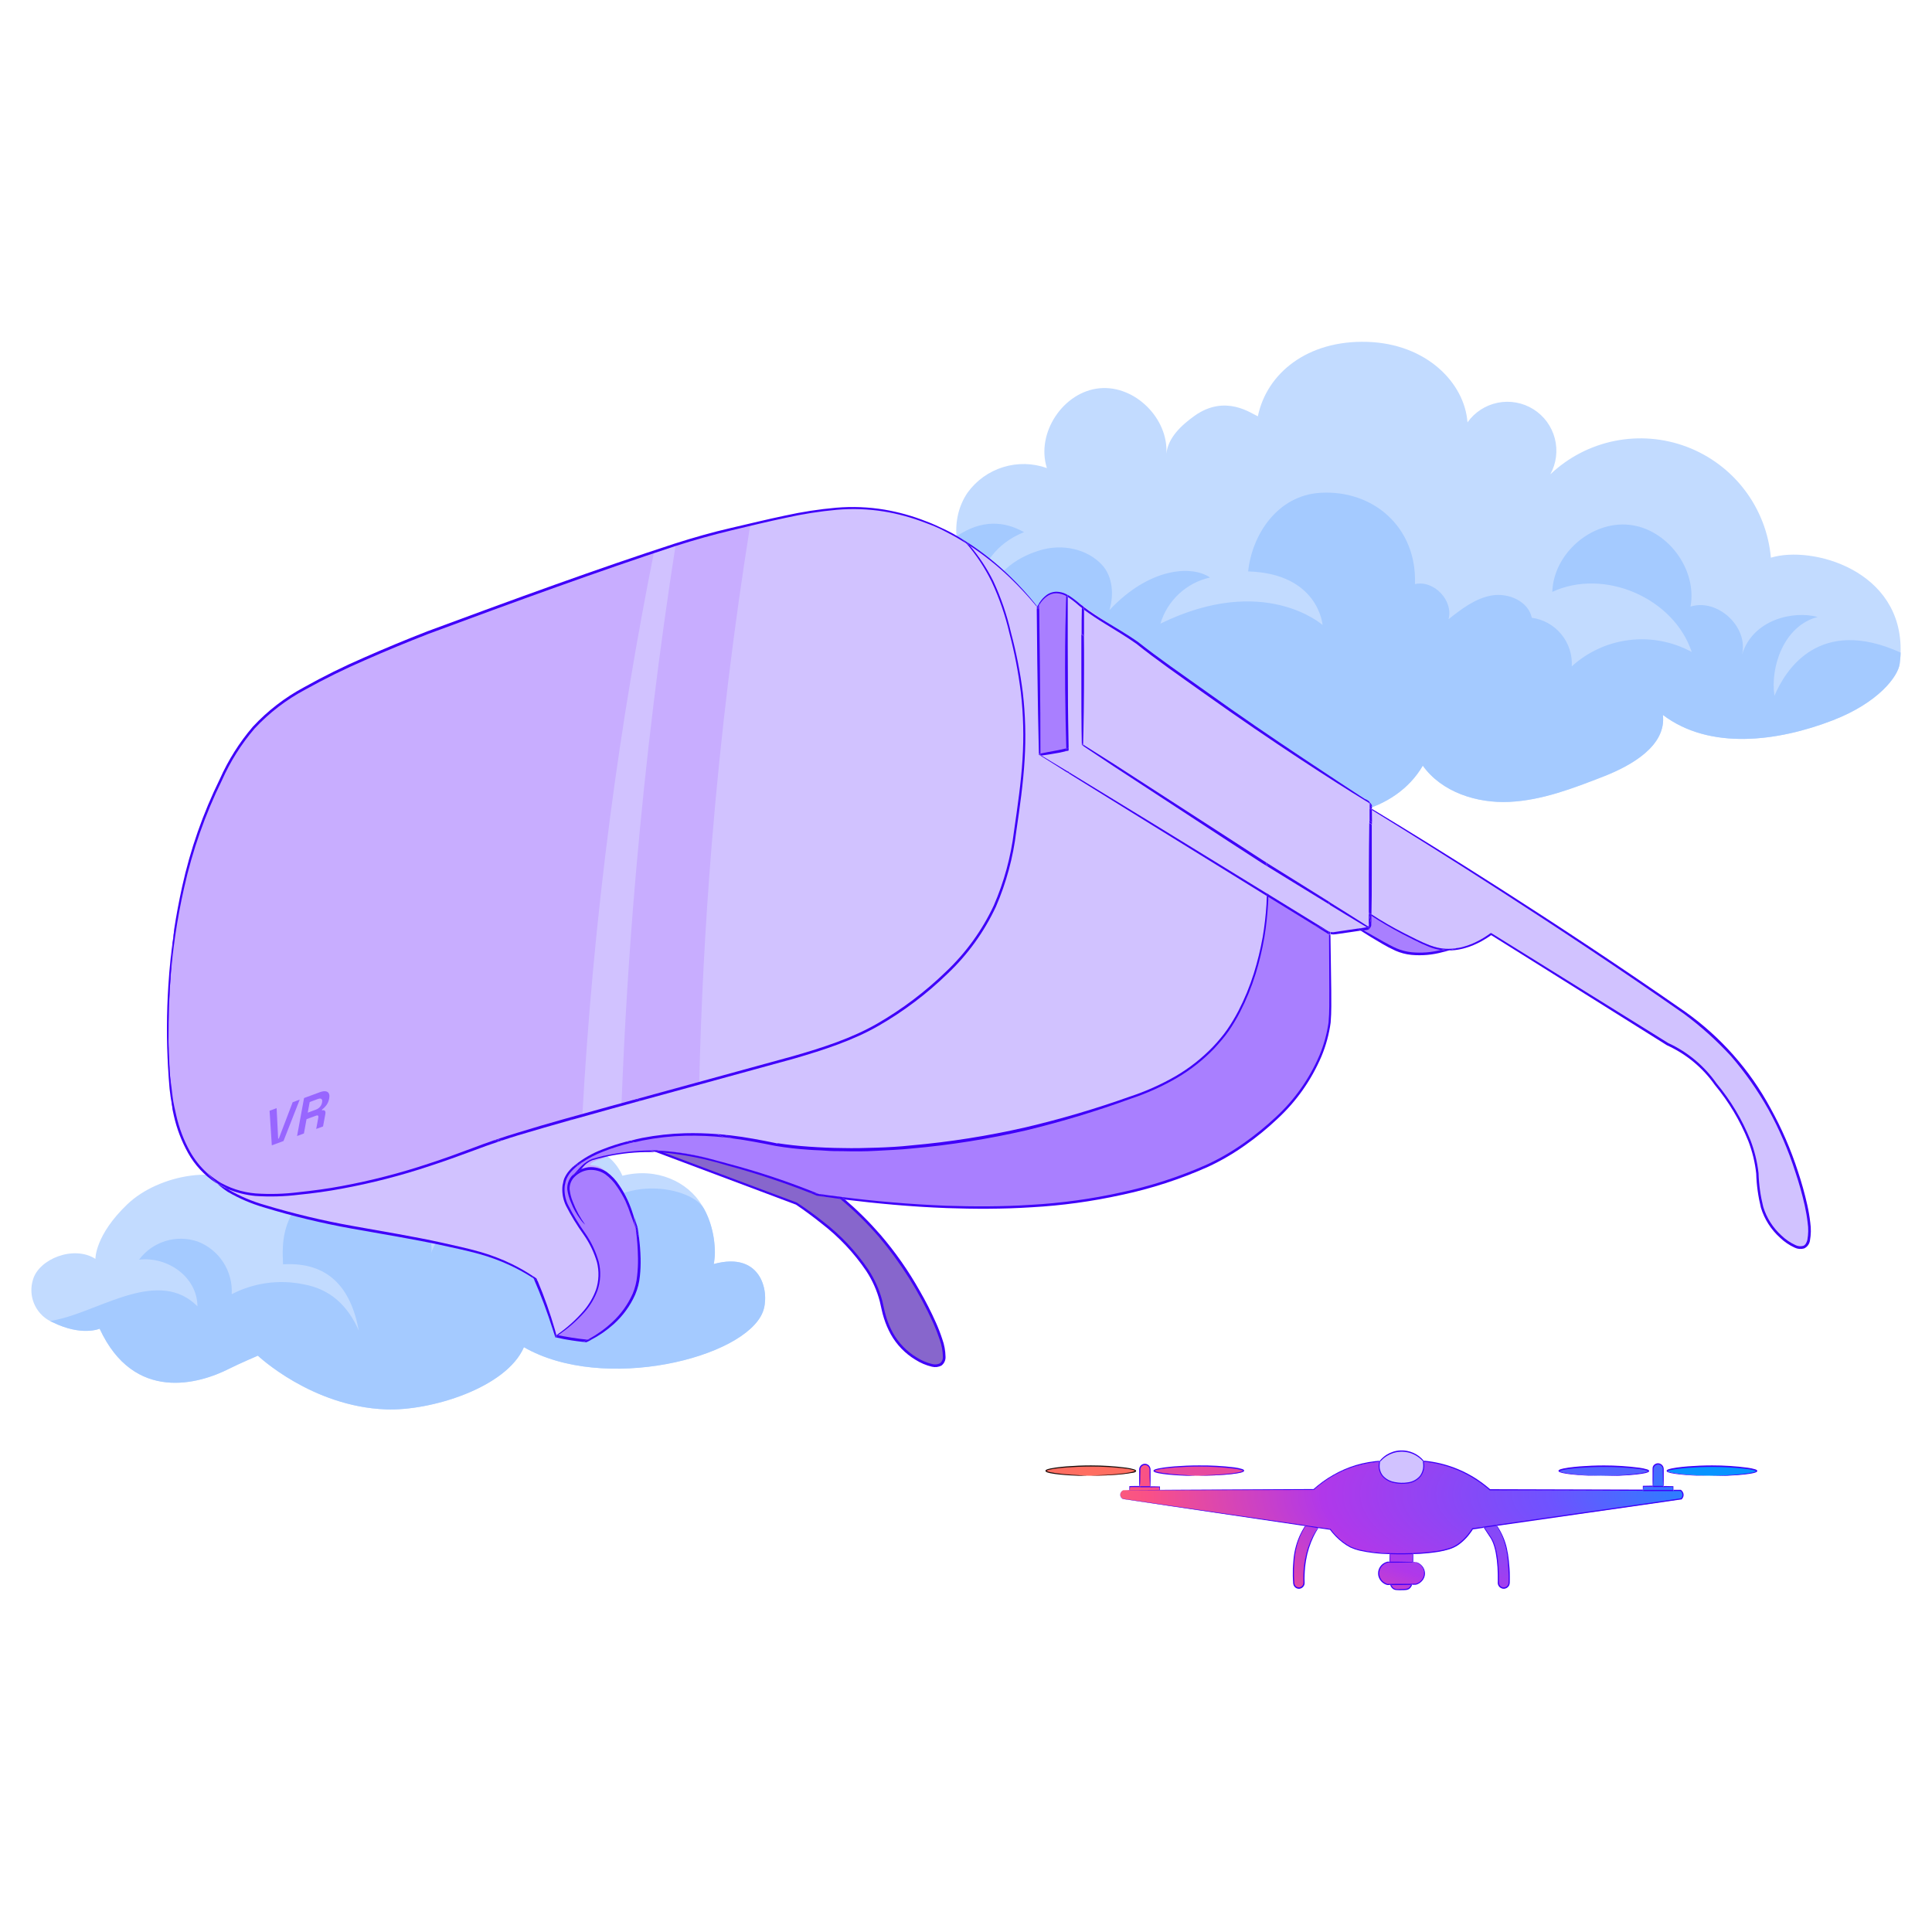 <svg width="456" height="456" viewBox="0 0 456 456" fill="none" xmlns="http://www.w3.org/2000/svg">
<path d="M448.584 154.028C448.584 154.888 448.484 155.778 448.374 156.678C447.994 159.628 443.374 165.858 432.554 170.028C419.604 175.028 403.554 177.128 392.484 168.748C393.324 175.958 385.254 180.618 378.484 183.268C371.294 186.068 363.964 188.898 356.264 189.268C348.564 189.638 340.264 186.968 335.814 180.718C329.474 191.718 313.314 195.648 302.654 188.718C299.353 193.434 294.607 196.948 289.133 198.73C283.659 200.512 277.754 200.465 272.31 198.597C266.865 196.728 262.175 193.14 258.949 188.372C255.722 183.605 254.134 177.917 254.424 172.168C248.424 175.448 239.784 169.828 240.364 162.998C234.484 168.348 224.364 167.098 218.954 161.258C213.544 155.418 212.794 146.258 215.854 138.908C218.015 134.003 221.429 129.754 225.754 126.588C225.607 124.77 225.752 122.94 226.184 121.168C226.62 119.418 227.361 117.76 228.374 116.268C230.448 113.408 233.394 111.297 236.769 110.253C240.144 109.209 243.767 109.288 247.094 110.478C244.454 102.238 250.954 92.418 259.564 91.638C267.894 90.878 275.794 98.788 275.294 107.078C275.704 103.288 278.804 100.388 281.934 98.148C289.264 92.918 295.454 97.688 296.884 98.258C298.994 88.078 308.604 80.258 322.684 80.688C336.764 81.118 345.684 90.428 346.364 99.688C348.074 97.284 350.639 95.624 353.533 95.049C356.426 94.474 359.431 95.028 361.93 96.596C364.429 98.165 366.233 100.629 366.974 103.485C367.715 106.341 367.336 109.373 365.914 111.958C370.127 107.956 375.384 105.223 381.08 104.073C386.776 102.923 392.681 103.402 398.117 105.456C403.553 107.51 408.299 111.055 411.812 115.684C415.324 120.314 417.46 125.84 417.974 131.628C427.644 128.668 449.164 134.558 448.584 154.028Z" fill="#C2DBFF"/>
<path d="M215.854 138.918C218.015 134.013 221.429 129.764 225.754 126.598C231.754 122.508 237.134 123.038 241.694 125.598C228.074 131.088 230.274 145.968 230.274 145.968C234.054 134.968 239.974 131.648 245.174 129.968C250.844 128.168 256.734 129.658 260.124 133.348C262.634 136.088 262.944 140.398 261.854 143.998C271.324 133.908 281.324 133.368 285.594 136.308C282.851 136.919 280.32 138.25 278.262 140.164C276.204 142.078 274.693 144.506 273.884 147.198C298.394 135.198 312.164 147.518 312.164 147.518C312.164 147.518 311.244 135.378 294.594 134.868C295.504 126.238 301.464 116.948 311.594 116.318C324.124 115.548 334.464 124.468 333.964 137.858C338.444 136.858 343.084 141.728 341.884 146.158C344.984 143.708 348.284 141.158 352.194 140.528C356.104 139.898 360.734 141.938 361.544 145.808C364.271 146.181 366.758 147.569 368.506 149.696C370.254 151.822 371.135 154.53 370.974 157.278C374.757 153.841 379.517 151.667 384.593 151.06C389.668 150.452 394.806 151.441 399.294 153.888C395.034 141.098 378.614 134.028 366.384 139.698C366.664 130.698 375.574 122.928 384.534 123.868C393.494 124.808 400.624 134.318 399.004 143.168C405.424 141.168 412.744 147.998 411.154 154.538C413.684 146.158 423.334 144.078 429.004 145.618C421.004 147.718 417.794 157.438 418.814 164.228C421.414 158.068 429.404 145.348 448.584 154.018C448.584 154.878 448.484 155.768 448.374 156.668C447.994 159.618 443.374 165.848 432.554 170.018C419.604 175.018 403.554 177.118 392.484 168.738C393.324 175.948 385.254 180.608 378.484 183.258C371.294 186.058 363.964 188.888 356.264 189.258C348.564 189.628 340.264 186.958 335.814 180.708C329.474 191.708 313.314 195.638 302.654 188.708C299.353 193.423 294.608 196.936 289.136 198.718C283.663 200.501 277.759 200.455 272.315 198.588C266.87 196.72 262.181 193.134 258.954 188.368C255.727 183.602 254.137 177.916 254.424 172.168C248.424 175.448 239.784 169.828 240.364 162.998C234.484 168.348 224.364 167.098 218.954 161.258C213.544 155.418 212.794 146.248 215.854 138.918Z" fill="#A4CAFF"/>
<path d="M168.46 298.342C169.104 293.872 168.305 289.314 166.179 285.33L165.688 284.497C162.358 278.936 155.032 275.448 146.907 277.504C146.275 276.039 145.354 274.716 144.199 273.615C143.043 272.515 141.678 271.659 140.183 271.099C138.689 270.539 137.097 270.287 135.503 270.358C133.908 270.428 132.345 270.82 130.906 271.51C124.546 263.618 111.134 251.264 90.213 255.551C69.292 259.839 59.694 281.051 59.694 281.051C52.459 274.341 37.424 277.23 30.098 284.198C22.381 291.54 22.522 297.127 22.522 297.127C17.41 293.846 9.202 297.127 7.787 302.013C7.206 303.856 7.289 305.843 8.022 307.631C8.756 309.418 10.092 310.892 11.799 311.795L12.457 312.103C19.3 315.45 23.513 313.61 23.513 313.61C31.663 331.193 47.073 326.622 54.116 323.034C56.322 321.919 60.859 319.97 60.859 319.97C60.859 319.97 73.505 331.984 91.071 332.65C101.56 333.058 119.467 327.605 123.655 317.972C142.47 328.795 175.695 320.47 180.016 309.714C181.739 305.46 180.066 295.162 168.46 298.342Z" fill="#C2DBFF"/>
<path d="M180.024 309.714C175.703 320.537 142.478 328.795 123.663 317.972C119.501 327.605 101.568 333.058 91.079 332.65C73.513 331.984 60.867 319.971 60.867 319.971C60.867 319.971 56.33 321.919 54.124 323.034C47.081 326.622 31.646 331.193 23.521 313.61C23.521 313.61 19.308 315.475 12.465 312.103L11.808 311.795C12.59 311.662 13.356 311.504 14.097 311.321C24.17 308.94 37.657 299.333 46.606 308.324C46.532 301.314 39.464 296.502 32.82 297.318C34.373 295.23 36.55 293.69 39.035 292.92C41.52 292.149 44.186 292.188 46.648 293.031C49.134 293.981 51.254 295.697 52.699 297.932C54.145 300.166 54.842 302.803 54.69 305.46C59.919 302.758 65.919 301.938 71.681 303.137C77.975 304.261 82.096 308.191 84.677 314.035C82.762 303.687 77.301 297.801 66.811 298.409C66.462 292.498 67.119 288.477 70.683 283.74C74.246 279.003 80.573 276.089 86.284 277.654C91.995 279.219 96.107 285.929 93.909 291.432C94.834 290.025 98.189 289.201 100.153 290.541C101.702 291.59 102.11 294.554 101.743 295.77C102.543 293.466 104.065 291.484 106.084 290.117C108.103 288.751 110.51 288.075 112.945 288.189C115.381 288.303 117.713 289.202 119.596 290.751C121.478 292.301 122.808 294.417 123.388 296.785C124.221 288.011 115.896 279.594 107.096 280.268C119.251 273.517 135.651 277.987 137.483 291.807C142.186 276.331 162.974 279.452 166.179 285.33C168.527 289.492 169.176 295.245 168.46 298.342C180.066 295.162 181.739 305.46 180.024 309.714Z" fill="#A4CAFF"/>
<path d="M401.408 251.695C400.228 250.592 398.957 249.59 397.609 248.699C396.287 247.857 394.923 247.083 393.521 246.382C392.084 245.613 391.293 245.123 387.672 242.828L378.414 236.98C373.634 233.927 368.9 230.986 359.475 225.104C356.389 223.177 353.826 221.595 352.055 220.504C350.871 221.287 349.622 221.969 348.323 222.542C346.091 223.699 343.592 224.245 341.081 224.124C340.253 224.419 339.404 224.65 338.541 224.815C336.443 225.246 334.278 225.246 332.18 224.815C330.741 224.47 329.354 223.934 328.058 223.222C325.759 222.114 323.557 220.817 321.473 219.345C320.27 219.534 319.245 219.679 318.454 219.791C316.694 220.024 315.948 220.08 315.469 220.102C314.8 220.102 314.243 220.158 313.864 220.158C313.942 225.015 313.998 229.371 314.043 233.159C314.121 238.851 314.121 239.62 313.942 241.035C313.231 245.985 311.46 250.723 308.751 254.926C306.971 257.795 304.87 260.453 302.49 262.847C300.613 264.721 298.59 266.442 296.44 267.993C293.05 270.535 289.441 272.772 285.656 274.677C283.539 275.791 278.058 278.365 267.697 280.882C260.188 282.685 252.547 283.884 244.847 284.469C236.878 285.04 228.88 285.084 220.906 284.603C211.993 284.224 204.473 283.489 198.713 282.731C203.227 286.562 207.313 290.868 210.901 295.576C213.464 299.029 215.792 302.917 216.539 304.165C217.519 305.802 218.254 307.106 218.956 308.476C219.996 310.536 220.929 312.648 221.752 314.804C222.385 316.137 222.763 317.576 222.866 319.048C222.922 320.162 222.989 321.465 222.231 322.078C221.117 322.98 218.956 321.978 217.508 321.298C216.289 320.699 215.163 319.926 214.166 319.003C212.951 317.96 211.883 316.757 210.99 315.427C210.057 314.018 209.354 312.468 208.907 310.838C208.617 309.724 208.651 309.334 208.228 307.707C208.228 307.707 207.849 306.237 207.303 304.755C205.654 300.232 201.265 295.197 201.265 295.197C197.392 290.887 192.937 287.138 188.029 284.057C183.473 282.33 179.729 280.938 177.156 279.98C171.073 277.752 167.965 276.638 162.406 274.51C159.331 273.341 156.835 272.36 155.175 271.725C152.848 271.631 150.517 271.705 148.201 271.948C148.201 271.948 145.973 272.193 142.764 272.85C142.419 272.917 141.884 273.04 141.238 273.207C140.753 273.312 140.276 273.454 139.812 273.63C139.054 273.969 138.371 274.458 137.807 275.067C137.378 275.503 137.004 275.99 136.693 276.515C138.318 275.756 140.166 275.621 141.884 276.137C143.494 276.782 144.866 277.906 145.817 279.356C146.821 280.704 147.642 282.18 148.257 283.745C149.15 285.764 149.895 287.845 150.485 289.972C151.126 293.04 151.31 296.186 151.031 299.308C150.972 302.152 150.233 304.94 148.877 307.44C147.52 309.94 145.585 312.079 143.232 313.678C141.825 314.787 140.296 315.733 138.676 316.497L131.312 315.383C131.044 314.458 130.777 313.522 130.476 312.587C129.336 308.927 128.001 305.331 126.477 301.814L125.452 301.124C122.812 299.411 119.991 297.995 117.04 296.902C113.337 295.609 109.548 294.582 105.699 293.827C101.243 292.835 97.845 292.167 96.018 291.822C86.192 289.95 85.545 290.117 77.624 288.547C77.624 288.547 70.672 287.176 64.255 285.283C62.328 284.703 61.114 284.269 59.03 283.5C58.019 283.151 57.033 282.734 56.078 282.252C54.973 281.683 53.928 281.004 52.959 280.225C51.971 279.647 51.029 278.995 50.14 278.276C47.66 276.212 45.612 273.68 44.113 270.823C42.929 268.468 42.063 265.965 41.539 263.381C41.012 261.084 40.64 258.755 40.425 256.408C39.991 252.732 39.902 249.902 39.835 247.262C39.746 244.076 39.835 241.692 39.835 239.865C39.946 234.584 40.269 230.619 40.347 229.583C40.514 227.589 40.793 224.325 41.461 220.069C42.185 215.323 42.988 211.792 43.578 209.263C44.455 205.07 45.57 200.93 46.92 196.864C48.05 193.584 49.347 190.364 50.808 187.217C52.577 183.107 54.702 179.16 57.159 175.42C58.444 173.473 59.894 171.639 61.492 169.939C63.576 168.131 65.763 166.446 68.043 164.893C71.124 162.817 74.344 160.956 77.68 159.323C81.936 157.184 85.289 155.769 87.216 154.967C99.026 150.043 109.052 146.333 111.982 145.253C113.096 144.83 117.987 143.025 127.724 139.56C130.521 138.547 140.191 135.104 151.9 131.016C155.521 129.768 158.161 128.866 161.748 127.808C166.205 126.493 169.948 125.58 173.357 124.677C175.864 124.042 178.225 123.452 181.434 122.728C186.341 121.476 191.335 120.593 196.374 120.088C201.82 119.506 207.327 119.914 212.628 121.291C215.269 121.938 217.855 122.794 220.36 123.853C223.209 125.084 225.939 126.576 228.515 128.309C234.361 132.193 239.614 136.902 244.112 142.29L244.914 143.259C245.028 142.991 245.158 142.731 245.304 142.479C245.827 141.545 246.598 140.774 247.532 140.251C247.991 139.98 248.498 139.802 249.025 139.727C249.83 139.673 250.635 139.839 251.353 140.206C254.696 141.911 293.243 169.739 302.133 175.654L309.753 180.667C315.524 184.432 320.27 187.518 323.479 189.579L323.646 190.893C325.228 191.851 327.423 193.177 330.03 194.781C330.03 194.781 334.196 197.332 338.519 200.062C354.116 209.843 370.348 220.504 370.348 220.504C397.409 238.261 403.77 242.928 409.096 249.312C412.967 253.991 416.329 259.069 419.122 264.462C421.35 268.985 423.222 274.198 423.222 274.198C424.269 277.128 424.893 279.312 425.45 281.083C425.45 281.172 426.063 283.233 426.653 286.029C427.031 287.706 427.192 289.424 427.132 291.142C427.194 291.646 427.145 292.157 426.989 292.64C426.833 293.122 426.574 293.566 426.23 293.938C425.846 294.236 425.379 294.407 424.893 294.428C424.392 294.428 423.645 294.429 421.818 293.025C420.937 292.406 420.123 291.697 419.39 290.908C418.225 289.696 417.269 288.299 416.56 286.775C415.718 284.741 415.224 282.579 415.1 280.381C414.844 278.398 414.967 278.209 414.788 276.582C414.483 273.954 413.847 271.375 412.895 268.907C411.848 266.166 410.499 263.551 408.873 261.109C407.547 259.026 406.411 257.544 405.285 256.085C404.124 254.511 402.827 253.042 401.408 251.695Z" fill="#D1C2FF"/>
<path d="M154.395 130.147C150.463 149.765 146.898 170.73 143.99 192.954C140.737 217.774 138.665 241.291 137.45 263.303C127.579 265.799 119.837 268.339 114.589 270.177C108.83 272.215 105.053 273.786 98.224 275.869C91.728 277.852 86.325 279.133 82.827 279.891C78.564 280.732 74.257 281.335 69.926 281.695C60.479 282.509 57.393 281.629 56.022 281.172C53.116 280.269 50.451 278.723 48.224 276.649C46.159 274.631 44.516 272.222 43.389 269.564C42.675 267.958 42.105 266.291 41.684 264.584C40.613 260.606 39.97 256.524 39.768 252.408C39.657 250.86 39.623 249.735 39.578 247.952C39.578 247.952 39.456 243.652 39.578 239.486C39.899 227.992 41.445 216.564 44.191 205.398C45.684 199.433 47.724 193.62 50.285 188.03C53.126 181.926 56.134 175.453 62.139 169.449C66.45 165.138 71.051 162.832 80.109 158.209C88.832 153.753 95.85 151.157 106.846 147.069C108.339 146.512 113.353 144.718 123.379 141.131C133.841 137.388 140.091 135.205 142.631 134.291L154.395 130.147Z" fill="#C8ADFF"/>
<path d="M313.797 220.269L299.158 211.235C299.033 214.663 298.71 218.082 298.189 221.473C297.541 225.317 296.53 229.092 295.17 232.746C293.644 236.3 291.326 242.661 286.391 247.351C282.335 251.415 277.545 254.673 272.276 256.953C267.819 258.736 258.974 262 253.927 263.359C248.88 264.718 237.037 267.692 230.074 268.795C223.111 269.898 209.341 271.213 204.451 271.279C199.56 271.346 187.461 271.068 184.186 270.288C178.177 268.921 172.066 268.053 165.915 267.692C160.188 267.581 153.003 268.116 148.023 269.653C143.043 271.19 138.553 272.839 136.381 274.733C134.208 276.627 132.704 278.52 133.038 281.127C133.373 283.734 134.275 285.683 136.381 288.792C138.486 291.9 140.269 294.618 140.837 296.701C141.405 298.784 141.951 301.825 141.026 304.22C140.276 306.022 139.307 307.725 138.141 309.289C137.101 310.475 135.984 311.591 134.799 312.631C133.395 313.745 131.456 315.216 131.456 315.216L138.531 316.564C138.531 316.564 145.973 313.054 148.479 307.885C150.986 302.717 150.997 301.491 150.997 295.899C150.908 291.721 150.008 287.601 148.346 283.767C147.722 282.464 144.502 277.083 142.675 276.437C140.848 275.791 138.698 275.234 136.871 276.348C137.325 275.551 137.944 274.859 138.687 274.321C139.96 273.604 141.353 273.124 142.798 272.906C144.313 272.527 145.46 272.327 145.973 272.238C145.973 272.238 147.332 272.026 148.758 271.892C151.974 271.648 155.206 271.678 158.417 271.981C163.089 272.564 167.7 273.555 172.198 274.945C173.39 275.268 176.822 276.214 181.411 277.718C186.291 279.323 190.324 280.871 193.499 282.174C196.585 282.631 200.841 283.222 205.943 283.734C216.039 284.874 226.202 285.302 236.358 285.015C244.051 284.863 251.722 284.136 259.308 282.843C264.528 281.97 269.681 280.73 274.727 279.133C278.885 277.911 282.924 276.311 286.792 274.354C292.013 271.677 296.82 268.259 301.063 264.206C303.968 261.44 306.53 258.336 308.695 254.959C310.489 252.167 311.901 249.147 312.895 245.981C313.35 244.456 313.693 242.899 313.92 241.324C313.987 238.038 314.031 234.696 314.031 231.298C313.972 227.533 313.894 223.857 313.797 220.269Z" fill="#A97FFF"/>
<path d="M251.843 140.674L251.955 176.824L245.449 178.138L245.059 142.991C245.059 142.991 246.418 140.396 248 140.062C249.582 139.727 251.119 139.895 251.843 140.674Z" fill="#A97FFF"/>
<path d="M136.86 276.18C137.423 275.278 138.185 274.516 139.088 273.953C140.71 273.25 142.425 272.785 144.179 272.572C143.247 273.078 142.26 273.478 141.238 273.764C140.852 273.861 140.478 274.003 140.124 274.187C139.812 274.365 139.266 274.655 139.311 274.877C139.355 275.1 140.369 274.966 141.383 275.356C142.143 275.683 142.785 276.235 143.221 276.938L143.021 276.804C142.12 276.271 141.118 275.93 140.079 275.802C138.991 275.691 137.892 275.82 136.86 276.18Z" fill="#C8ADFF"/>
<path d="M159.487 128.487L169.213 125.736L177.1 123.73C173.335 147.247 170.16 172.535 167.976 199.404C166.394 218.922 165.458 237.659 165.035 255.528L146.686 260.797C147.354 243.173 148.457 224.859 150.106 205.899C152.468 178.628 155.699 152.783 159.487 128.487Z" fill="#C8ADFF"/>
<path d="M155.197 271.792L187.829 284.046C188.753 284.625 190.257 285.617 192.018 286.965C196.418 290.307 204.785 296.734 207.704 306.515C208.517 309.256 208.328 310.314 209.587 313.021C211.032 316.468 213.6 319.326 216.873 321.131C218.165 321.788 220.939 323.192 222.22 322.134C223.825 320.808 222.142 316.319 220.85 312.876C219.48 309.303 217.74 305.883 215.658 302.672C211.037 295.272 205.341 288.601 198.758 282.876L192.909 281.941C186.648 279.401 181.3 277.585 177.223 276.371C173.613 275.257 171.363 274.688 166.851 273.552C164.115 272.818 161.324 272.304 158.506 272.015C157.114 271.859 155.988 271.814 155.197 271.792Z" fill="#8766CC"/>
<path d="M323.405 218.671V216.171V215.671L326.405 217.671L334.405 222.171L340.905 224.171L339.405 224.671L332.405 225.171L327.405 223.171L321.405 219.171L323.405 218.671Z" fill="#A97FFF"/>
<path d="M226.643 127.384C225.44 126.627 224.114 125.981 222.777 125.268C221.441 124.555 219.981 123.964 218.466 123.418C215.293 122.181 212 121.277 208.64 120.723C204.957 120.135 201.215 120 197.499 120.322C193.452 120.692 189.433 121.325 185.467 122.215C181.334 123.084 177.089 124.109 172.722 125.156C168.355 126.203 163.898 127.44 159.353 128.899C141.327 134.826 121.686 141.967 101.154 149.597C96.051 151.58 91.06 153.649 86.18 155.802C81.354 157.884 76.635 160.208 72.043 162.765C67.587 165.137 63.555 168.231 60.111 171.922C56.953 175.61 54.348 179.738 52.379 184.176C48.415 192.233 45.423 200.733 43.467 209.497C41.737 217.123 40.62 224.875 40.124 232.68C39.729 238.438 39.644 244.213 39.868 249.98C39.868 248.532 39.679 247.095 39.712 245.669C39.712 242.817 39.712 240.021 39.835 237.28C39.957 234.54 40.035 231.844 40.269 229.226C40.503 226.608 40.626 224.024 40.893 221.517C40.96 220.793 41.027 220.069 41.105 219.356C41.606 216.103 42.219 212.784 42.977 209.33C44.916 200.515 47.909 191.965 51.889 183.864C53.878 179.391 56.505 175.229 59.688 171.51C63.172 167.763 67.252 164.62 71.764 162.208C76.358 159.637 81.081 157.302 85.913 155.212C90.808 153.051 95.81 150.975 100.92 148.985C121.474 141.365 141.116 134.202 159.164 128.331C163.687 126.883 168.165 125.613 172.533 124.61C176.9 123.608 181.156 122.55 185.3 121.692C189.288 120.811 193.33 120.189 197.399 119.831C201.168 119.516 204.962 119.666 208.696 120.277C212.08 120.852 215.396 121.778 218.589 123.04C220.115 123.597 221.53 124.287 222.922 124.934C224.315 125.58 225.596 126.315 226.81 127.072L227.145 127.284L228.014 128.231C227.579 127.952 227.122 127.663 226.643 127.384Z" fill="#3F00F9"/>
<path d="M244.524 142.969C242.559 140.599 240.457 138.344 238.23 136.218C235.341 133.465 232.213 130.975 228.883 128.777C228.638 128.476 228.392 128.175 228.147 127.897C231.83 130.259 235.264 132.987 238.397 136.04C240.616 138.189 242.696 140.478 244.625 142.891V143.114L244.524 142.969Z" fill="#3F00F9"/>
<path d="M70.416 281.395C73.758 281.038 77.212 280.593 80.632 279.947C87.61 278.654 94.489 276.878 101.22 274.633C104.663 273.519 108.094 272.26 111.548 270.968C113.249 270.322 114.972 269.698 116.717 269.096L117.831 269.397C115.781 270.08 113.754 270.804 111.748 271.569C108.284 272.85 104.852 274.098 101.399 275.223C94.634 277.475 87.722 279.255 80.71 280.548C77.279 281.194 73.848 281.662 70.45 281.996C67.083 282.411 63.685 282.505 60.3 282.275C58.03 282.062 55.806 281.502 53.705 280.615C52.841 280.036 52.025 279.388 51.265 278.677C54.016 280.391 57.137 281.422 60.367 281.684C63.718 281.91 67.084 281.813 70.416 281.395Z" fill="#3F00F9"/>
<path d="M144.168 261.733L135.322 264.206C135.178 264.206 134.933 263.972 134.821 264.206L134.665 264.373C130.499 265.546 126.373 266.742 122.288 267.96C121.018 268.339 119.759 268.762 118.511 269.174L117.397 268.873C118.957 268.35 120.539 267.826 122.132 267.358C129.306 265.13 136.615 263.158 144.023 261.098L149.538 259.594L150.507 259.984L144.168 261.733Z" fill="#3F00F9"/>
<path d="M238.62 149.33C239.864 153.963 240.794 158.675 241.405 163.433C242.013 168.687 242.158 173.984 241.839 179.263C241.516 184.766 240.725 190.403 239.856 196.296C239.12 202.405 237.503 208.375 235.055 214.02C232.28 219.945 228.418 225.295 223.669 229.794C218.76 234.57 213.273 238.712 207.336 242.126C201.276 245.602 194.38 247.83 187.428 249.857L151.265 259.783L150.285 259.393L187.261 249.256C194.201 247.262 201.008 245.067 207.036 241.603C212.927 238.203 218.376 234.087 223.257 229.349C227.961 224.902 231.789 219.612 234.542 213.753C236.979 208.159 238.592 202.241 239.333 196.185C240.168 190.325 241.015 184.666 241.338 179.196C241.677 173.948 241.546 168.681 240.948 163.456C240.361 158.71 239.453 154.009 238.23 149.386C237.266 145.235 235.873 141.195 234.074 137.332C232.469 134.037 230.439 130.966 228.036 128.198L228.883 128.743C231.076 131.317 232.947 134.149 234.453 137.176C236.263 141.071 237.659 145.144 238.62 149.33Z" fill="#3F00F9"/>
<path d="M39.879 249.935C39.98 251.384 39.968 252.854 40.169 254.313C40.37 255.773 40.548 257.254 40.726 258.769C40.904 260.285 41.25 261.744 41.595 263.225C42.264 266.236 43.367 269.133 44.87 271.826C45.934 273.711 47.292 275.414 48.892 276.872C49.628 277.761 50.425 278.599 51.276 279.378L50.931 279.178C48.212 277.384 45.964 274.962 44.38 272.115C42.852 269.368 41.726 266.415 41.038 263.348C40.927 262.847 40.826 262.357 40.715 261.855C40.403 258.914 40.136 255.628 39.946 252.019C39.935 251.317 39.913 250.637 39.879 249.935Z" fill="#3F00F9"/>
<path d="M39.735 232.613C39.991 228.391 40.459 223.935 41.172 219.311C41.094 220.024 41.027 220.749 40.96 221.473C40.693 223.979 40.526 226.552 40.336 229.182C40.147 231.811 40.013 234.484 39.902 237.236C39.79 239.987 39.813 242.806 39.779 245.624C39.779 247.05 39.879 248.487 39.935 249.935C39.935 250.637 39.991 251.317 40.024 251.985C40.214 255.594 40.481 258.881 40.793 261.822C40.592 260.819 40.392 259.828 40.258 258.825L40.024 256.998C39.891 255.416 39.768 253.756 39.668 252.007C39.296 245.547 39.318 239.07 39.735 232.613Z" fill="#3F00F9"/>
<path d="M228.014 128.231L227.145 127.284L228.125 127.897C228.37 128.175 228.615 128.476 228.86 128.776L228.014 128.231Z" fill="#3F00F9"/>
<path d="M130.966 313.834C131.089 314.258 131.2 314.659 131.301 315.049L130.844 314.96L130.532 313.968C129.217 309.806 127.685 305.716 125.942 301.714C126.276 301.937 126.599 302.149 126.911 302.371C128.487 306.109 129.841 309.937 130.966 313.834Z" fill="#3F00F9"/>
<path d="M54.039 280.838C56.713 282.371 59.564 283.572 62.529 284.414C69.312 286.459 76.209 288.107 83.184 289.349C90.615 290.686 97.733 291.855 104.139 293.27C107.337 293.983 110.378 294.64 113.197 295.442C115.81 296.183 118.352 297.152 120.795 298.339C122.469 299.153 124.088 300.076 125.641 301.101C125.741 301.313 125.83 301.525 125.92 301.725C124.217 300.615 122.442 299.621 120.605 298.751C118.173 297.602 115.646 296.667 113.052 295.955C110.256 295.186 107.203 294.54 104.017 293.849C97.611 292.468 90.514 291.321 83.061 289.984C76.056 288.732 69.133 287.062 62.328 284.982C59.324 284.111 56.439 282.872 53.739 281.295C52.856 280.718 52.025 280.065 51.254 279.345C52.04 279.825 52.859 280.25 53.705 280.615C53.839 280.682 53.928 280.771 54.039 280.838Z" fill="#3F00F9"/>
<path d="M48.892 276.794C49.624 277.464 50.41 278.071 51.243 278.609C52.003 279.32 52.819 279.968 53.683 280.547C52.837 280.182 52.018 279.758 51.232 279.278C50.397 278.504 49.615 277.674 48.892 276.794Z" fill="#3F00F9"/>
<path d="M126.633 301.77C126.722 301.97 126.8 302.171 126.889 302.382C126.577 302.159 126.254 301.948 125.92 301.725C125.831 301.525 125.741 301.313 125.641 301.101C126.009 301.302 126.343 301.547 126.633 301.77Z" fill="#3F00F9"/>
<path d="M138.888 316.096C140.905 315.007 142.777 313.667 144.458 312.108C146.536 310.201 148.201 307.888 149.349 305.312C149.902 303.972 150.252 302.556 150.385 301.113C150.538 299.759 150.605 298.397 150.585 297.035C150.558 294.713 150.383 292.395 150.062 290.095C150.067 290.036 150.067 289.976 150.062 289.917L150.808 291.956C151.028 293.637 151.158 295.329 151.198 297.024C151.235 298.415 151.179 299.807 151.031 301.191C150.887 302.699 150.511 304.175 149.917 305.569C148.731 308.224 147 310.6 144.837 312.542C143.195 314.013 141.372 315.267 139.411 316.274L138.598 316.196L138.888 316.096Z" fill="#3F00F9"/>
<path d="M131.635 315.127C132.749 315.349 133.863 315.55 134.977 315.728C136.091 315.906 137.45 316.073 138.62 316.196L137.595 316.719C136.715 316.619 135.813 316.508 134.888 316.363C133.696 316.185 132.548 315.962 131.457 315.717C131.457 315.583 131.39 315.45 131.345 315.305L131.635 315.127Z" fill="#3F00F9"/>
<path d="M131.312 315.071L130.955 315.316L130.844 314.96L131.301 315.049L131.312 315.071Z" fill="#3F00F9"/>
<path d="M131.479 315.717L131.044 315.628V315.539L131.39 315.305C131.412 315.45 131.446 315.584 131.479 315.717Z" fill="#3F00F9"/>
<path d="M139.456 316.274L139.043 316.497L138.408 316.798L137.617 316.72L138.642 316.196L139.456 316.274Z" fill="#3F00F9"/>
<path d="M193.177 281.785C194.603 281.996 196.073 282.197 197.633 282.386L198.357 282.987L194.87 282.497L193.177 281.785Z" fill="#3F00F9"/>
<path d="M223.468 284.592C229.819 284.793 236.492 284.826 243.388 284.369C250.511 283.967 257.59 282.991 264.555 281.45C271.525 279.975 278.321 277.772 284.832 274.878C287.898 273.46 290.826 271.759 293.577 269.798C296.23 267.929 298.75 265.878 301.119 263.66C305.533 259.59 309.041 254.637 311.413 249.122C312.464 246.626 313.19 244.005 313.575 241.324C313.809 238.74 313.731 236.2 313.753 233.805C313.753 228.87 313.697 224.436 313.686 220.537L314.02 220.749C314.076 224.592 314.132 228.959 314.21 233.805C314.21 236.211 314.288 238.718 314.065 241.369C313.691 244.099 312.965 246.769 311.904 249.312C309.529 254.897 305.998 259.917 301.543 264.039C299.17 266.286 296.638 268.36 293.967 270.244C291.185 272.234 288.224 273.961 285.121 275.401C278.575 278.325 271.737 280.547 264.723 282.03C257.727 283.574 250.619 284.55 243.466 284.948C236.536 285.394 229.852 285.361 223.479 285.138C214.778 284.815 206.768 284.024 199.449 283.133C199.215 282.921 198.959 282.732 198.725 282.531C206.156 283.478 214.478 284.236 223.468 284.592Z" fill="#3F00F9"/>
<path d="M151.555 268.584C154.908 267.932 158.311 267.559 161.726 267.47C164.194 267.409 166.663 267.476 169.124 267.67L170.995 268.45C167.921 268.122 164.828 267.992 161.737 268.06C158.37 268.153 155.016 268.526 151.711 269.174C151.064 269.307 150.418 269.441 149.772 269.597L148.825 269.241C149.694 268.996 150.619 268.773 151.555 268.584Z" fill="#3F00F9"/>
<path d="M172.399 267.971C176.009 268.394 179.64 269.085 183.306 269.843L183.25 270.143C183.339 269.887 183.373 269.787 183.361 269.854H183.562H183.774L184.253 269.932L185.2 270.065L187.105 270.299C188.386 270.433 189.678 270.567 190.982 270.645C192.285 270.723 193.589 270.823 194.903 270.867C196.218 270.912 197.544 270.968 198.869 270.968C201.532 271.035 204.206 270.968 206.913 270.879C209.62 270.79 212.339 270.645 215.068 270.344C224.187 269.536 233.24 268.103 242.162 266.055C250.459 264.098 258.642 261.685 266.672 258.825C270.434 257.589 274.059 255.969 277.49 253.99C280.712 252.11 283.659 249.793 286.246 247.106C286.87 246.449 287.472 245.791 288.029 245.101C288.599 244.434 289.134 243.739 289.633 243.018C290.602 241.614 291.484 240.152 292.274 238.64C293.752 235.781 294.979 232.799 295.939 229.728C296.809 226.933 297.505 224.087 298.022 221.205C298.461 218.624 298.762 216.021 298.925 213.407C298.925 212.717 298.992 212.037 299.014 211.369L299.348 211.58C299.348 212.182 299.348 212.806 299.281 213.43C299.132 216.042 298.845 218.645 298.423 221.228C297.922 224.127 297.238 226.993 296.373 229.805C295.417 232.907 294.19 235.919 292.708 238.807C291.917 240.345 291.032 241.833 290.057 243.263C289.555 243.987 289.009 244.7 288.43 245.379C287.851 246.059 287.26 246.749 286.636 247.418C284.019 250.145 281.039 252.499 277.779 254.414C274.323 256.423 270.668 258.069 266.873 259.326C258.825 262.261 250.62 264.745 242.296 266.768C233.349 268.831 224.27 270.271 215.124 271.079C212.383 271.38 209.643 271.447 206.935 271.614C204.228 271.781 201.532 271.77 198.858 271.703C197.521 271.703 196.196 271.703 194.881 271.592C193.566 271.48 192.241 271.48 190.937 271.369C188.324 271.205 185.721 270.907 183.139 270.478C179.663 269.787 176.265 269.119 172.889 268.684L170.884 267.837L172.399 267.971Z" fill="#3F00F9"/>
<path d="M142.386 271.792C140.639 272.462 138.97 273.318 137.406 274.343C136.804 274.566 136.292 274.789 135.69 275.012C137.641 273.431 139.834 272.174 142.185 271.291C144.063 270.546 145.987 269.92 147.945 269.419L148.847 269.765C146.648 270.286 144.489 270.963 142.386 271.792Z" fill="#3F00F9"/>
<path d="M137.773 309.367C139.037 307.889 140.022 306.195 140.681 304.365C141.359 302.287 141.436 300.058 140.904 297.938C140.224 295.608 139.167 293.407 137.773 291.421C136.205 289.25 134.805 286.964 133.584 284.581C132.956 283.269 132.661 281.823 132.726 280.37C132.731 279.993 132.787 279.618 132.894 279.256C132.951 278.875 133.048 278.502 133.183 278.142C133.49 277.444 133.904 276.797 134.409 276.226C134.666 275.927 134.942 275.645 135.233 275.379C135.712 275.179 136.214 274.978 136.748 274.789C136.042 275.31 135.389 275.9 134.799 276.549C134.336 277.08 133.96 277.682 133.685 278.331C133.558 278.659 133.465 278.999 133.406 279.345C133.31 279.678 133.258 280.023 133.25 280.37C133.189 281.745 133.464 283.114 134.052 284.358C135.254 286.72 136.632 288.987 138.174 291.142C139.584 293.181 140.646 295.44 141.316 297.826C141.867 300.034 141.774 302.353 141.049 304.51C140.37 306.376 139.354 308.102 138.052 309.601C136.172 311.725 134.027 313.597 131.668 315.171L131.367 315.104C133.745 313.481 135.899 311.552 137.773 309.367Z" fill="#3F00F9"/>
<path d="M131.635 315.127L131.368 315.305L131.312 315.071L131.635 315.127Z" fill="#3F00F9"/>
<path d="M131.368 315.305L131.022 315.539L130.955 315.316L131.312 315.071L131.368 315.305Z" fill="#3F00F9"/>
<path d="M272.12 194.859L252.334 182.605V182.282L272.387 194.536L299.058 210.912C299.058 211.112 299.058 211.313 299.058 211.513L272.12 194.859Z" fill="#3F00F9"/>
<path d="M250.028 181.145L245.571 178.35H245.828L250.139 180.956L251.877 182.003V182.326L250.028 181.145Z" fill="#3F00F9"/>
<path d="M312.427 219.289L310.857 218.61L310.01 218.253L299.315 211.67C299.315 211.458 299.315 211.268 299.315 211.057L313.619 219.846C313.503 219.802 313.391 219.746 313.285 219.679C312.973 219.523 312.684 219.423 312.427 219.289Z" fill="#3F00F9"/>
<path d="M313.675 220.459C313.784 220.501 313.896 220.534 314.01 220.559V220.715L313.675 220.504V220.459Z" fill="#3F00F9"/>
<path d="M299.025 210.856L299.36 211.057C299.36 211.269 299.36 211.458 299.36 211.67L299.025 211.458C299.014 211.258 299.014 211.068 299.025 210.856Z" fill="#3F00F9"/>
<path d="M136.136 276.404C136.793 275.68 137.127 275.29 137.317 275.145C138.013 274.464 138.834 273.923 139.734 273.552C140.625 273.274 141.583 273.018 142.597 272.772H142.709L143.333 272.639C146.668 271.944 150.063 271.571 153.471 271.525L154.518 271.915H153.538C150.151 271.888 146.771 272.224 143.455 272.917L142.854 273.051C141.628 273.329 140.625 273.608 139.801 273.842C139.157 274.102 138.568 274.48 138.063 274.956C137.768 275.261 137.489 275.581 137.227 275.914L137.116 276.048C136.559 276.297 136.044 276.632 135.59 277.039L136.136 276.404Z" fill="#3F00F9"/>
<path d="M170.137 274.187L171.764 274.633C179.003 276.536 186.111 278.906 193.043 281.729L193.176 281.785L190.948 281.45C184.626 278.973 178.173 276.842 171.619 275.067C166.601 273.52 161.439 272.486 156.211 271.982L155.242 271.625L155.031 271.547C159.711 271.829 164.348 272.602 168.867 273.853L170.137 274.187Z" fill="#3F00F9"/>
<path d="M168.889 273.853C164.371 272.602 159.733 271.829 155.053 271.547C159.739 271.776 164.382 272.549 168.889 273.853Z" fill="#3F00F9"/>
<path d="M143.344 272.605L142.72 272.739H142.82L143.344 272.605Z" fill="#3F00F9"/>
<path d="M139.734 273.552C140.447 273.329 141.427 273.051 142.597 272.772C141.583 273.017 140.625 273.274 139.734 273.552Z" fill="#3F00F9"/>
<path d="M192.809 282.208C192.196 281.94 191.583 281.695 190.971 281.45L193.199 281.785L194.837 282.497L192.809 282.208Z" fill="#3F00F9"/>
<path d="M136.749 274.822C136.214 275.011 135.712 275.212 135.233 275.412C135.378 275.268 135.534 275.145 135.69 275.011C136.236 274.789 136.804 274.566 137.406 274.343L136.749 274.822Z" fill="#3F00F9"/>
<path d="M255.865 156.772C255.865 164.926 255.754 172.033 255.643 175.71L255.331 175.509C255.242 171.788 255.208 164.792 255.23 156.76C255.23 154.31 255.23 151.97 255.23 149.765L255.832 150.166C255.865 152.249 255.865 154.466 255.865 156.772Z" fill="#3F00F9"/>
<path d="M255.286 149.586C255.286 147.358 255.286 145.309 255.353 143.482L255.855 143.883C255.855 145.71 255.855 147.759 255.855 149.976L255.286 149.586Z" fill="#3F00F9"/>
<path d="M255.866 150.166L255.264 149.765V149.586L255.866 149.977V150.166Z" fill="#3F00F9"/>
<path d="M244.725 143.114C244.761 143.146 244.791 143.184 244.814 143.226C244.814 143.281 244.814 143.337 244.725 143.404V143.114Z" fill="#3F00F9"/>
<path d="M244.97 143.315C245.051 143.162 245.14 143.013 245.238 142.869C245.238 143.125 245.238 143.404 245.238 143.672L244.97 143.315Z" fill="#3F00F9"/>
<path d="M245.427 156.07C245.527 164.882 245.583 172.78 245.572 177.86L245.204 177.938C245.07 172.813 244.925 164.937 244.825 156.103C244.769 151.725 244.736 147.57 244.703 143.849L244.937 143.415L245.282 143.838C245.315 147.57 245.371 151.692 245.427 156.07Z" fill="#3F00F9"/>
<path d="M245.249 143.85L244.903 143.426L244.97 143.314L245.249 143.671V143.85Z" fill="#3F00F9"/>
<path d="M244.725 143.114V142.913L244.881 143.103L244.814 143.226C244.791 143.184 244.761 143.146 244.725 143.114Z" fill="#3F00F9"/>
<path d="M245.572 177.859C246.686 177.625 248.201 177.347 249.816 177.046L251.677 176.634C251.677 176.846 251.677 177.057 251.677 177.269C251.12 177.403 250.563 177.548 249.928 177.67C248.39 177.96 246.964 178.171 245.828 178.327L245.538 178.149L245.572 177.859Z" fill="#3F00F9"/>
<path d="M245.56 178.339V178.149L245.85 178.328H245.594L245.56 178.339Z" fill="#3F00F9"/>
<path d="M245.204 177.938L245.572 177.86V178.15L245.204 177.938Z" fill="#3F00F9"/>
<path d="M245.561 178.339L245.17 178.094V177.949L245.527 178.161L245.561 178.339Z" fill="#3F00F9"/>
<path d="M323.167 215.814L323.679 216.137C323.679 216.794 323.679 217.429 323.679 218.052L323.468 217.139C323.323 216.638 323.245 216.226 323.167 215.814Z" fill="#3F00F9"/>
<path d="M323.067 218.499V217.919L323.122 218.164C323.132 218.279 323.113 218.394 323.067 218.499Z" fill="#3F00F9"/>
<path d="M323.078 215.335C323.078 212.55 323.078 209.597 323.078 206.5C323.078 202.045 323.145 197.912 323.189 194.247L323.769 194.625C323.769 198.246 323.769 202.278 323.769 206.556C323.769 209.809 323.769 212.928 323.691 215.836L323.1 215.446L323.078 215.335Z" fill="#3F00F9"/>
<path d="M323.824 194.012L323.256 193.633C323.256 192.675 323.256 191.762 323.256 190.86L323.791 191.183L323.824 194.012Z" fill="#3F00F9"/>
<path d="M323.289 189.735C323.48 189.989 323.651 190.257 323.802 190.537V190.927L323.278 190.615C323.278 190.325 323.278 190.024 323.289 189.735Z" fill="#3F00F9"/>
<path d="M323.234 193.634L323.802 194.013V194.581L323.223 194.202C323.234 194.013 323.234 193.823 323.234 193.634Z" fill="#3F00F9"/>
<path d="M305.52 207.726L313.63 212.795V213.385L305.208 208.227L299.181 204.518C299.181 204.261 299.181 204.005 299.125 203.749L305.52 207.726Z" fill="#3F00F9"/>
<path d="M317.942 215.524L322.955 218.699C322.955 218.699 322.9 218.799 322.855 218.821C322.791 218.862 322.718 218.885 322.643 218.888L317.708 215.914L313.909 213.597C313.909 213.396 313.909 213.196 313.909 213.006L317.942 215.524Z" fill="#3F00F9"/>
<path d="M263.04 180.411L290.402 198.09L298.2 203.147L298.858 203.56C298.858 203.805 298.858 204.072 298.858 204.328L297.822 203.682L290.023 198.625L262.762 180.801C259.898 178.896 257.492 177.303 255.654 176.066L255.966 175.944L263.04 180.411Z" fill="#3F00F9"/>
<path d="M313.898 212.951C313.898 213.14 313.898 213.341 313.898 213.542L313.619 213.375V212.783L313.898 212.951Z" fill="#3F00F9"/>
<path d="M299.125 203.738C299.125 203.994 299.125 204.25 299.181 204.506L298.88 204.328C298.88 204.072 298.88 203.805 298.88 203.56L299.125 203.738Z" fill="#3F00F9"/>
<path d="M255.654 175.743L255.342 175.81V175.509L255.654 175.71V175.743Z" fill="#3F00F9"/>
<path d="M255.698 175.732L255.999 175.933L255.687 176.055C255.687 175.955 255.687 175.866 255.687 175.765L255.698 175.732Z" fill="#3F00F9"/>
<path d="M255.643 176.033L255.342 175.832L255.654 175.765C255.654 175.843 255.643 175.933 255.643 176.033Z" fill="#3F00F9"/>
<path d="M249.337 140.017C248.507 140.018 247.701 140.292 247.042 140.797C246.481 141.224 245.989 141.735 245.583 142.311C245.449 142.501 245.349 142.679 245.237 142.868V142.434L245.393 142.178C245.797 141.559 246.297 141.01 246.875 140.552C247.576 139.986 248.447 139.672 249.348 139.661C250.167 139.675 250.971 139.877 251.699 140.251C251.699 140.407 251.699 140.54 251.699 140.696C250.978 140.283 250.168 140.05 249.337 140.017Z" fill="#3F00F9"/>
<path d="M254.607 142.891C253.796 142.159 252.932 141.489 252.022 140.886V140.429L252.222 140.529C253.161 141.136 254.055 141.809 254.896 142.545C255.041 142.668 255.208 142.779 255.364 142.902C255.52 143.024 255.364 143.292 255.364 143.481C255.108 143.28 254.84 143.113 254.607 142.891Z" fill="#3F00F9"/>
<path d="M323.278 189.735C323.17 189.574 323.03 189.438 322.866 189.334L322.287 189C314.99 184.544 300.484 175.253 284.308 163.723C278.548 159.623 272.967 155.758 268.187 151.926C265.692 150.166 263.174 148.695 260.857 147.247C259.041 146.133 257.359 145.019 255.843 143.905V143.303C257.425 144.495 259.186 145.643 261.135 146.824C263.453 148.238 265.993 149.698 268.533 151.469C273.357 155.29 278.905 159.111 284.687 163.222C292.753 169.003 300.418 174.206 306.968 178.573L315.814 184.443L319.446 186.827L321.028 187.863L321.763 188.331L322.109 188.554L322.287 188.654H322.365L322.309 188.777L322.387 188.654L322.955 189C323.058 189.07 323.151 189.152 323.234 189.245V189.646L323.278 189.735Z" fill="#3F00F9"/>
<path d="M255.353 143.481C255.353 143.292 255.353 143.092 255.353 142.902L255.843 143.281V143.882L255.353 143.481Z" fill="#3F00F9"/>
<path d="M244.725 143.437C244.725 143.37 244.792 143.315 244.814 143.259L244.959 143.426L244.725 143.861V143.437Z" fill="#3F00F9"/>
<path d="M244.97 143.315C244.918 143.259 244.87 143.199 244.825 143.137C244.947 142.896 245.081 142.662 245.226 142.435V142.869C245.133 143.013 245.047 143.162 244.97 143.315Z" fill="#3F00F9"/>
<path d="M244.903 143.426L244.758 143.259L244.825 143.136C244.87 143.198 244.918 143.258 244.97 143.315L244.903 143.426Z" fill="#3F00F9"/>
<path d="M323.289 189.334C323.365 189.408 323.433 189.49 323.49 189.579C323.605 189.727 323.71 189.883 323.802 190.047V190.537C323.651 190.257 323.48 189.989 323.289 189.735V189.334Z" fill="#3F00F9"/>
<path d="M149.939 289.594H150.017C150.017 289.683 150.017 289.772 150.017 289.873L149.961 289.716L149.939 289.594Z" fill="#3F00F9"/>
<path d="M149.883 289.415L148.914 286.82C148.548 285.682 148.116 284.566 147.622 283.478C147.061 282.314 146.409 281.197 145.672 280.136C144.917 278.975 143.958 277.959 142.842 277.139C141.712 276.388 140.363 276.035 139.01 276.137C137.751 276.272 136.575 276.825 135.668 277.707C135.259 278.091 134.937 278.558 134.726 279.077C134.514 279.596 134.417 280.155 134.442 280.715C134.551 281.727 134.807 282.717 135.2 283.656C135.93 285.572 136.908 287.385 138.107 289.048C137.675 288.69 137.3 288.27 136.993 287.8C136.065 286.579 135.315 285.233 134.765 283.801C134.329 282.823 134.037 281.788 133.896 280.726C133.857 280.087 133.956 279.446 134.187 278.848C134.417 278.25 134.774 277.709 135.233 277.262L135.545 277.006L135.055 277.551L136.815 276.337L137.071 276.014C137.662 275.748 138.289 275.571 138.932 275.49C140.436 275.371 141.935 275.764 143.188 276.604C144.371 277.469 145.383 278.545 146.173 279.779C146.929 280.887 147.589 282.057 148.145 283.277C148.635 284.364 149.055 285.48 149.404 286.619L149.549 287.076C149.683 287.778 149.816 288.569 149.95 289.46L149.883 289.415Z" fill="#3F00F9"/>
<path d="M135.1 277.551L135.59 277.005C136.044 276.598 136.559 276.264 137.116 276.014L136.86 276.337L135.1 277.551Z" fill="#3F00F9"/>
<path d="M150.028 289.482C149.895 288.591 149.761 287.8 149.627 287.098C149.928 287.989 150.207 288.836 150.463 289.616V289.738C150.377 289.683 150.288 289.635 150.195 289.593L150.028 289.482Z" fill="#3F00F9"/>
<path d="M150.028 289.638L150.151 289.705L150.529 289.906C150.529 289.906 150.529 289.984 150.529 290.028C150.641 290.63 150.73 291.276 150.808 291.955L150.061 289.917C150.028 289.817 150.028 289.727 150.028 289.638Z" fill="#3F00F9"/>
<path d="M149.883 289.416L149.995 289.483C149.995 289.483 149.995 289.583 149.995 289.639H149.917L149.883 289.416Z" fill="#3F00F9"/>
<path d="M150.028 289.639C150.028 289.639 150.028 289.527 150.028 289.482L150.229 289.594C150.321 289.635 150.411 289.684 150.496 289.739V289.828C150.496 289.828 150.496 289.884 150.496 289.906L150.117 289.705L150.028 289.639Z" fill="#3F00F9"/>
<path d="M252.055 162.765C252.055 167.811 252.156 172.501 252.223 176.512L251.677 176.634C251.554 172.602 251.454 167.867 251.409 162.765C251.354 155.446 251.409 148.818 251.565 144.027C251.565 142.78 251.632 141.677 251.665 140.685L252.011 140.875V144.016C252.011 148.829 252 155.446 252.055 162.765Z" fill="#3F00F9"/>
<path d="M251.911 182.305V181.981L252.346 182.249V182.572L251.911 182.305Z" fill="#3F00F9"/>
<path d="M252.223 176.534C252.223 176.746 252.223 176.947 252.223 177.147L251.688 177.292C251.688 177.08 251.688 176.869 251.688 176.657L252.223 176.534Z" fill="#3F00F9"/>
<path d="M252.011 140.887L251.666 140.697C251.666 140.541 251.666 140.407 251.666 140.251L252 140.429V140.887H252.011Z" fill="#3F00F9"/>
<path d="M344.747 223.623C346.036 223.327 347.285 222.879 348.468 222.286C349.079 221.992 349.674 221.665 350.25 221.306C350.54 221.116 350.841 220.938 351.119 220.737L351.542 220.437L351.877 220.214C351.988 220.214 352.144 220.359 352.233 220.392L359.675 225.015L393.732 246.181C398.318 248.289 402.26 251.581 405.152 255.717C408.49 259.733 411.185 264.242 413.14 269.085C414.108 271.592 414.752 274.213 415.056 276.883C415.138 279.574 415.512 282.249 416.17 284.859C416.963 287.45 418.441 289.779 420.448 291.599C421.425 292.544 422.555 293.316 423.79 293.883C424.349 294.163 424.992 294.227 425.595 294.061C426.13 293.894 426.419 293.27 426.587 292.646C426.832 291.304 426.855 289.93 426.653 288.58C426.497 287.21 426.252 285.851 425.963 284.514C425.354 281.838 424.61 279.194 423.735 276.593C422.106 271.498 419.987 266.574 417.407 261.889C414.872 257.369 411.885 253.118 408.494 249.2C405.131 245.551 401.43 242.228 397.442 239.274C381.511 228.134 366.872 218.509 354.528 210.533C342.184 202.557 332.068 196.274 325.072 191.963L323.813 191.183V190.927L325.194 191.751C332.235 196.007 342.385 202.234 354.773 210.166C367.162 218.097 381.801 227.7 397.777 238.818C406.143 244.763 413.027 252.554 417.897 261.588C420.517 266.315 422.674 271.284 424.336 276.426C425.215 279.045 425.958 281.707 426.564 284.402C426.872 285.767 427.107 287.146 427.266 288.535C427.474 289.96 427.447 291.408 427.188 292.824C427.128 293.22 426.971 293.594 426.732 293.914C426.493 294.235 426.179 294.492 425.818 294.662C425.078 294.881 424.282 294.814 423.59 294.473C422.291 293.883 421.104 293.072 420.08 292.078C417.987 290.185 416.447 287.759 415.624 285.06C414.966 282.411 414.592 279.7 414.51 276.972C414.221 274.343 413.592 271.763 412.638 269.297C410.701 264.5 408.033 260.032 404.728 256.051C401.87 251.99 397.977 248.767 393.454 246.716L359.475 225.416L352.055 220.771C351.943 220.715 352.055 220.704 351.865 220.771L351.431 221.072C351.141 221.283 350.841 221.462 350.54 221.64C349.954 222.015 349.344 222.35 348.713 222.642C347.498 223.244 346.215 223.697 344.891 223.99C343.916 224.216 342.918 224.328 341.917 224.325C342.541 224.157 343.153 223.979 343.733 223.779C344.033 223.768 344.39 223.701 344.747 223.623Z" fill="#3F00F9"/>
<path d="M331.055 220.47C328.314 219.033 325.863 217.574 323.679 216.137V215.791C326.112 217.378 328.626 218.835 331.211 220.158C333.16 221.139 335.21 222.23 337.438 223.11C338.658 223.595 339.949 223.874 341.26 223.935L340.435 224.124L340.034 224.213C339.094 224.077 338.173 223.826 337.293 223.467C335.032 222.564 333.004 221.462 331.055 220.47Z" fill="#3F00F9"/>
<path d="M323.1 215.524V215.457L323.691 215.847V216.193L323.178 215.87C323.145 215.691 323.122 215.524 323.1 215.524Z" fill="#3F00F9"/>
<path d="M323.267 190.86V190.615L323.791 190.927V191.184L323.267 190.86Z" fill="#3F00F9"/>
<path d="M181.144 281.25L188.063 283.834C190.291 285.283 192.229 286.709 194.235 288.29C198.393 291.48 202.011 295.316 204.952 299.653C206.436 301.916 207.545 304.402 208.239 307.017C208.562 308.354 208.785 309.657 209.197 310.938C209.592 312.218 210.119 313.453 210.768 314.625C212.096 316.991 214.015 318.971 216.338 320.374C217.476 321.107 218.731 321.642 220.048 321.956C220.654 322.122 221.301 322.059 221.864 321.777C222.098 321.589 222.282 321.347 222.4 321.071C222.519 320.795 222.568 320.494 222.543 320.195C222.513 318.831 222.26 317.48 221.797 316.196C221.365 314.887 220.867 313.6 220.304 312.342C216.96 304.951 212.611 298.057 207.381 291.855C204.593 288.647 201.553 285.667 198.29 282.943L199.404 283.088C202.417 285.67 205.236 288.47 207.838 291.465C211.357 295.568 214.462 300.008 217.107 304.722C218.488 307.118 219.745 309.583 220.872 312.108C221.446 313.383 221.952 314.689 222.387 316.018C222.879 317.372 223.143 318.799 223.167 320.24C223.187 320.638 223.11 321.035 222.941 321.397C222.772 321.758 222.517 322.072 222.198 322.312C221.512 322.668 220.72 322.763 219.97 322.579C218.578 322.252 217.252 321.69 216.048 320.919C213.632 319.461 211.636 317.399 210.255 314.937C209.586 313.725 209.041 312.449 208.629 311.127C208.205 309.824 207.971 308.454 207.659 307.184C206.992 304.627 205.912 302.196 204.462 299.987C201.561 295.706 197.991 291.919 193.889 288.769C192.909 287.956 191.895 287.221 190.892 286.463C190.391 286.085 189.868 285.739 189.355 285.349L187.873 284.325L180.966 281.729L155.108 272.026L154.54 271.814C155.108 271.814 155.654 271.814 156.256 271.903L181.144 281.25Z" fill="#3F00F9"/>
<path d="M134.821 264.217C134.933 263.972 135.178 264.217 135.323 264.217L134.665 264.395L134.821 264.217Z" fill="#3F00F9"/>
<path d="M117.854 269.397L116.74 269.096L117.386 268.884L118.5 269.185L117.854 269.397Z" fill="#3F00F9"/>
<path d="M150.474 259.995L149.505 259.605L150.284 259.393L151.265 259.783L150.474 259.995Z" fill="#3F00F9"/>
<path d="M197.577 282.364L198.691 282.509C198.925 282.709 199.181 282.899 199.415 283.11L198.301 282.965L197.577 282.364Z" fill="#3F00F9"/>
<path d="M149.716 269.564L148.847 269.764L147.945 269.419L148.769 269.208L149.716 269.564Z" fill="#3F00F9"/>
<path d="M170.939 267.815L172.945 268.662L172.321 268.572L170.995 268.428L169.124 267.648L170.939 267.815Z" fill="#3F00F9"/>
<path d="M153.538 271.502C154.039 271.502 154.54 271.502 155.053 271.502L155.264 271.58L156.234 271.937C155.654 271.937 155.12 271.87 154.518 271.848L153.471 271.458L153.538 271.502Z" fill="#3F00F9"/>
<path d="M322.51 218.866C322.554 218.876 322.599 218.876 322.643 218.866L323.067 219.133L323.234 219.222L323.178 219.278C322.986 219.408 322.763 219.484 322.532 219.501L322.03 219.579H321.897L321.217 219.167L321.083 219.089L321.941 218.966L322.51 218.866Z" fill="#3F00F9"/>
<path d="M313.798 219.902C313.932 219.951 314.069 219.988 314.21 220.013C314.53 220.055 314.855 220.036 315.168 219.958L316.282 219.79L318.588 219.445L320.482 219.167L321.05 219.534L321.262 219.668H320.995L318.688 220.013L316.382 220.347L315.268 220.503C314.9 220.57 314.522 220.57 314.154 220.503H314.087C314.087 220.336 314.087 220.169 314.087 220.002L313.798 219.902Z" fill="#3F00F9"/>
<path d="M322.955 218.643C323.002 218.603 323.04 218.554 323.067 218.498V218.71L322.955 218.643Z" fill="#3F00F9"/>
<path d="M310.01 218.253L310.856 218.61L312.427 219.289C312.717 219.423 312.973 219.523 313.33 219.701C313.435 219.768 313.547 219.824 313.664 219.868C313.664 220.069 313.664 220.258 313.664 220.458H313.519L310.01 218.253Z" fill="#3F00F9"/>
<path d="M313.664 219.868H313.753L313.998 220.025C313.998 220.192 313.998 220.359 313.998 220.526C313.885 220.501 313.773 220.468 313.664 220.426C313.675 220.259 313.664 220.069 313.664 219.868Z" fill="#3F00F9"/>
<path d="M323.067 218.709V218.498C323.113 218.393 323.132 218.278 323.122 218.164L323.067 217.918C323.067 217.206 323.067 216.493 323.067 215.691L323.156 215.758C323.234 216.17 323.312 216.615 323.434 217.083L323.646 217.996C323.646 218.141 323.646 218.286 323.646 218.42C323.621 218.592 323.556 218.756 323.457 218.899L323.067 218.709Z" fill="#3F00F9"/>
<path d="M322.956 218.643L323.067 218.71V219.1L322.643 218.833C322.719 218.829 322.792 218.806 322.855 218.766C322.855 218.766 322.922 218.688 322.956 218.643Z" fill="#3F00F9"/>
<path d="M323.457 218.955C323.391 219.041 323.317 219.12 323.234 219.19L323.067 219.1V218.71L323.457 218.955Z" fill="#3F00F9"/>
<path d="M323.089 215.401V215.524C323.089 215.625 323.089 215.747 323.156 215.87L323.067 215.803V215.446L323.089 215.401Z" fill="#3F00F9"/>
<path d="M326.442 222.208C327.434 222.765 328.47 223.322 329.584 223.823C330.735 224.31 331.951 224.626 333.194 224.759C335.487 224.974 337.8 224.797 340.034 224.235C340.639 224.329 341.249 224.378 341.861 224.38L340.569 224.703C338.149 225.376 335.627 225.603 333.127 225.372C331.824 225.242 330.549 224.908 329.35 224.38C328.256 223.88 327.188 223.322 326.153 222.709C324.27 221.595 322.61 220.604 321.206 219.69L321.897 219.59C323.223 220.359 324.738 221.25 326.442 222.208Z" fill="#3F00F9"/>
<path d="M340.435 224.124L341.259 223.935C342.067 223.971 342.877 223.93 343.677 223.812C343.098 224.013 342.485 224.191 341.861 224.358C341.249 224.355 340.638 224.307 340.034 224.213L340.435 224.124Z" fill="#3F00F9"/>
<path d="M320.482 219.167L320.906 219.111H321.139L321.273 219.189L321.953 219.601L321.262 219.701L321.05 219.568L320.482 219.167Z" fill="#3F00F9"/>
<g filter="url(#filter0_i_1108_2439)">
<path d="M63.904 269.828L63.377 261.666L65.039 261.053L65.399 268.262L65.57 268.199L68.826 259.656L70.487 259.043L66.664 268.809L63.904 269.828ZM69.867 267.628L71.515 258.664L75.228 257.293C75.766 257.095 76.216 257.021 76.579 257.07C76.942 257.119 77.2 257.282 77.354 257.559C77.508 257.837 77.54 258.219 77.451 258.705L77.423 258.859C77.324 259.397 77.121 259.877 76.816 260.301C76.51 260.724 76.165 261.078 75.778 261.364L75.736 261.595C76.058 261.491 76.289 261.518 76.427 261.674C76.567 261.821 76.604 262.074 76.538 262.432L75.999 265.365L74.386 265.96L74.881 263.271C74.918 263.066 74.896 262.919 74.814 262.83C74.74 262.738 74.585 262.735 74.348 262.823L72.101 263.652L71.479 267.033L69.867 267.628ZM72.383 262.115L74.313 261.403C74.696 261.262 75.013 261.046 75.264 260.754C75.525 260.451 75.688 260.12 75.754 259.761L75.777 259.633C75.843 259.275 75.79 259.028 75.617 258.893C75.447 258.749 75.166 258.749 74.775 258.893L72.845 259.605L72.383 262.115Z" fill="#9866FF"/>
</g>
<path d="M272.418 347.159C272.418 347.743 278.182 348.298 282.924 348.318C287.857 348.318 293.515 347.773 293.515 347.199C293.515 346.624 288.267 346.13 284.14 346.04C278.562 345.915 272.418 346.549 272.418 347.159Z" fill="#E74A9F"/>
<path d="M246.894 347.159C246.894 347.743 252.657 348.298 257.4 348.318C262.332 348.318 267.991 347.773 267.991 347.199C267.991 346.624 262.743 346.13 258.615 346.04C253.037 345.915 246.894 346.549 246.894 347.159Z" fill="#FF6E61"/>
<path d="M393.612 347.159C393.612 347.738 399.376 348.298 404.118 348.313C409.051 348.313 414.709 347.768 414.714 347.199C414.719 346.629 409.461 346.125 405.334 346.04C399.756 345.92 393.612 346.549 393.612 347.159Z" fill="#0894FF"/>
<path d="M367.993 347.159C367.993 347.743 373.756 348.298 378.499 348.313C383.437 348.313 389.095 347.768 389.095 347.199C389.095 346.629 383.842 346.125 379.719 346.04C374.136 345.915 367.993 346.549 367.993 347.159Z" fill="#5463FF"/>
<path d="M325.659 344.961C326.271 344.193 327.047 343.571 327.93 343.14C328.814 342.709 329.782 342.481 330.765 342.471C331.748 342.462 332.721 342.671 333.613 343.085C334.504 343.498 335.293 344.105 335.92 344.861C336.056 345.464 336.07 346.089 335.959 346.698C335.848 347.306 335.615 347.886 335.274 348.403C334.074 350.047 331.992 350.076 331.012 350.091C330.276 350.091 327.37 350.146 326.104 348.008C325.595 347.078 325.437 345.997 325.659 344.961Z" fill="#D1C2FF"/>
<path d="M265.124 351.73C264.878 351.84 264.677 352.03 264.554 352.27C264.425 352.521 264.393 352.811 264.464 353.084C264.51 353.236 264.586 353.378 264.689 353.499C264.791 353.621 264.917 353.721 265.059 353.793L308.084 360.098C307.109 361.699 306.374 363.435 305.902 365.249C305.524 366.773 305.314 368.335 305.277 369.905C305.227 371.012 305.247 372.122 305.337 373.227C305.287 373.413 305.28 373.609 305.317 373.798C305.355 373.987 305.435 374.165 305.551 374.319C305.668 374.472 305.818 374.597 305.991 374.684C306.163 374.77 306.354 374.817 306.547 374.819C306.74 374.82 306.931 374.778 307.105 374.695C307.279 374.612 307.432 374.49 307.552 374.339C307.672 374.188 307.755 374.011 307.796 373.823C307.837 373.635 307.835 373.439 307.788 373.252C307.685 371.702 307.756 370.145 307.999 368.611C308.461 365.74 309.504 362.993 311.065 360.538L313.952 360.957C314.869 362.173 315.958 363.25 317.184 364.155C317.868 364.671 318.614 365.099 319.405 365.429C319.989 365.664 320.593 365.843 321.211 365.963C323.459 366.345 325.731 366.572 328.01 366.643C328.01 367.322 328.01 368.001 328.01 368.681C327.659 368.69 327.314 368.768 326.993 368.912C326.673 369.055 326.385 369.261 326.145 369.517C325.905 369.773 325.718 370.073 325.596 370.402C325.474 370.731 325.418 371.08 325.432 371.43C325.447 371.78 325.531 372.124 325.679 372.442C325.828 372.759 326.038 373.044 326.298 373.28C326.558 373.515 326.862 373.697 327.193 373.814C327.524 373.931 327.875 373.981 328.225 373.961C328.358 374.368 328.622 374.719 328.976 374.961C329.351 375.2 329.826 375.195 330.752 375.175C331.677 375.155 332.172 375.135 332.533 374.861C332.828 374.616 333.039 374.283 333.133 373.911C333.613 373.993 334.106 373.941 334.559 373.762C334.959 373.587 335.313 373.322 335.592 372.986C335.871 372.65 336.067 372.254 336.165 371.828C336.224 371.362 336.17 370.889 336.007 370.448C335.844 370.007 335.577 369.612 335.229 369.295C334.912 368.98 334.508 368.766 334.068 368.681H333.743H333.438L333.508 366.723C335.109 366.714 336.707 366.592 338.291 366.358C340.292 366.058 341.578 365.888 342.918 365.239C344.858 364.263 346.467 362.739 347.546 360.857L350.233 360.473C350.628 361.132 350.978 361.662 351.233 362.021C351.566 362.469 351.873 362.934 352.154 363.415C352.407 363.894 352.613 364.396 352.769 364.914C353.182 366.331 353.426 367.791 353.495 369.265C353.57 370.29 353.645 371.618 353.655 373.187C353.592 373.383 353.576 373.591 353.608 373.795C353.639 373.998 353.717 374.191 353.836 374.359C353.955 374.528 354.111 374.666 354.292 374.764C354.474 374.862 354.675 374.917 354.881 374.924C355.087 374.931 355.292 374.89 355.479 374.805C355.667 374.72 355.833 374.593 355.963 374.434C356.093 374.274 356.185 374.087 356.23 373.886C356.276 373.686 356.275 373.477 356.226 373.277C356.233 371.899 356.169 370.522 356.036 369.15C355.945 367.583 355.692 366.03 355.281 364.514C354.814 362.941 354.125 361.442 353.234 360.063L396.759 353.843C396.896 353.715 397.005 353.56 397.081 353.388C397.157 353.217 397.197 353.032 397.199 352.844C397.194 352.648 397.146 352.455 397.06 352.278C396.974 352.102 396.851 351.946 396.699 351.82H394.928L394.873 350.921H392.597C392.597 349.495 392.585 348.072 392.562 346.649C392.539 346.347 392.402 346.064 392.178 345.859C391.954 345.653 391.661 345.541 391.357 345.544C391.053 345.547 390.762 345.666 390.542 345.876C390.323 346.086 390.192 346.371 390.175 346.674L390.125 350.916H387.804V351.815L351.613 351.655C347.26 347.768 341.766 345.39 335.95 344.876C336.208 346.016 336.014 347.212 335.409 348.213C334.148 350.121 331.642 350.082 330.842 350.072C330.216 350.072 326.934 349.922 325.839 347.549C325.495 346.726 325.425 345.816 325.639 344.951C319.853 345.356 314.372 347.691 310.075 351.58L288.102 351.645L273.714 351.7L273.679 350.936L271.458 350.896C271.458 349.527 271.458 348.163 271.458 346.794C271.45 346.48 271.324 346.18 271.105 345.953C270.887 345.727 270.591 345.59 270.277 345.57C270.104 345.572 269.934 345.609 269.776 345.678C269.617 345.748 269.475 345.849 269.357 345.975C269.239 346.101 269.148 346.25 269.09 346.412C269.031 346.574 269.006 346.747 269.016 346.919V350.881H266.62V351.705L265.124 351.73Z" fill="url(#paint0_radial_1108_2439)"/>
<path d="M347.476 360.708L347.276 361.027L347.101 361.292C346.981 361.467 346.856 361.637 346.731 361.792C346.48 362.126 346.213 362.448 345.93 362.756C345.369 363.369 344.746 363.922 344.069 364.404C343.395 364.87 342.65 365.224 341.863 365.454C341.083 365.694 340.287 365.881 339.481 366.013C337.529 366.319 335.559 366.501 333.583 366.558V366.802C335.57 366.753 337.552 366.576 339.517 366.273C340.333 366.136 341.14 365.948 341.933 365.708C342.747 365.477 343.519 365.118 344.219 364.644C344.91 364.151 345.547 363.587 346.12 362.961C346.41 362.646 346.681 362.321 346.941 361.962C347.066 361.792 347.191 361.617 347.311 361.462L347.491 361.192L347.631 360.972L350.213 360.603L350.033 360.368L347.476 360.708Z" fill="#3F00F9"/>
<path d="M266.555 351.745V351.705H265.924H265.129C265.129 351.705 265.399 351.705 265.924 351.705L266.555 351.745Z" fill="#3F00F9"/>
<path d="M276.451 355.397L266.115 353.898L265.279 353.778L265.084 353.753C265.014 353.753 264.969 353.753 264.924 353.698C264.829 353.631 264.746 353.548 264.679 353.454C264.563 353.304 264.488 353.127 264.459 352.94C264.43 352.753 264.449 352.562 264.514 352.385C264.633 352.099 264.849 351.864 265.124 351.72C265.05 351.748 264.981 351.787 264.919 351.835C264.724 351.968 264.572 352.156 264.484 352.375C264.415 352.558 264.392 352.755 264.42 352.949C264.447 353.143 264.522 353.327 264.639 353.484C264.71 353.579 264.794 353.665 264.889 353.738C264.942 353.78 265.007 353.803 265.074 353.803L265.269 353.833L266.105 353.958L276.435 355.507L308.004 360.178L308.124 359.993L276.451 355.397Z" fill="#3F00F9"/>
<path d="M328.055 366.578C328.055 366.633 328.055 366.693 328.055 366.753V366.817C328.675 366.817 329.296 366.852 329.921 366.857C331.087 366.857 332.267 366.857 333.458 366.812V366.723C333.458 366.668 333.458 366.618 333.458 366.573C332.262 366.608 331.082 366.618 329.911 366.618C329.306 366.613 328.68 366.598 328.055 366.578Z" fill="#3F00F9"/>
<path d="M350.383 360.553L353.229 360.148L353.069 359.903L350.198 360.318L350.383 360.553Z" fill="#3F00F9"/>
<path d="M308.154 360.213L311 360.648L311.13 360.453L308.299 360.043L308.154 360.213Z" fill="#3F00F9"/>
<path d="M394.848 351.655H387.844V351.74C387.844 351.82 387.844 351.88 387.844 351.93H394.898C394.898 351.89 394.898 351.845 394.898 351.79L394.848 351.655Z" fill="#3F00F9"/>
<path d="M336.215 345.046H336.445L337.295 345.151C337.861 345.231 338.426 345.325 338.991 345.44C342.458 346.151 345.752 347.532 348.687 349.507C349.187 349.842 349.687 350.191 350.153 350.561C350.393 350.746 350.628 350.936 350.863 351.126L351.208 351.42L351.588 351.75L387.749 351.86C387.749 351.81 387.749 351.75 387.749 351.665V351.585L351.698 351.485L351.393 351.221L351.038 350.926C350.803 350.731 350.563 350.541 350.323 350.356C349.822 349.982 349.347 349.627 348.847 349.292C347.848 348.62 346.805 348.016 345.725 347.484C343.609 346.436 341.366 345.667 339.051 345.196C338.481 345.081 337.911 344.981 337.34 344.901L336.48 344.796L335.979 344.746L336.18 344.981C336.188 345.004 336.2 345.026 336.215 345.046Z" fill="#3F00F9"/>
<path d="M335.824 344.896V345.006L335.864 345.256C335.957 345.798 335.938 346.354 335.809 346.889C335.68 347.424 335.444 347.927 335.114 348.368C334.398 349.194 333.402 349.728 332.317 349.867C331.249 350.039 330.158 350.01 329.101 349.782C328.059 349.597 327.11 349.069 326.404 348.283C326.087 347.878 325.859 347.412 325.734 346.914C325.609 346.415 325.59 345.896 325.679 345.39C325.679 345.256 325.709 345.196 325.759 344.971C325.644 345.101 325.544 345.231 325.448 345.36C325.355 345.897 325.375 346.447 325.508 346.976C325.64 347.504 325.883 347.999 326.219 348.428C326.958 349.258 327.952 349.819 329.046 350.022C330.134 350.256 331.257 350.286 332.357 350.111C333.504 349.962 334.555 349.394 335.309 348.518C335.655 348.058 335.905 347.534 336.044 346.976C336.183 346.418 336.209 345.838 336.12 345.271L336.014 345.131C335.969 345.051 335.894 344.976 335.824 344.896Z" fill="#3F00F9"/>
<path d="M396.959 351.845C396.901 351.785 396.839 351.728 396.774 351.675C396.729 351.615 396.614 351.635 396.594 351.635H394.963V351.77C394.963 351.825 394.963 351.87 394.963 351.91H396.634C396.683 351.947 396.728 351.989 396.769 352.035C396.859 352.128 396.933 352.234 396.989 352.35C397.099 352.584 397.124 352.849 397.059 353.099C397.027 353.223 396.974 353.341 396.904 353.449L396.784 353.599C396.704 353.669 396.784 353.624 396.684 353.649L395.834 353.768L392.437 354.268L385.713 355.232L372.535 357.111L353.229 359.883L353.389 360.128L372.575 357.38L385.748 355.497L392.472 354.533L395.869 354.033L396.719 353.913H396.774C396.806 353.917 396.838 353.917 396.869 353.913L396.984 353.803C397.037 353.744 397.085 353.68 397.129 353.614C397.217 353.482 397.283 353.337 397.325 353.184C397.406 352.872 397.374 352.541 397.234 352.25C397.166 352.101 397.073 351.964 396.959 351.845Z" fill="#3F00F9"/>
<path d="M268.256 351.69H266.655V351.73H273.659V351.655L268.256 351.69Z" fill="#3F00F9"/>
<path d="M327.96 366.578C325.582 366.545 323.213 366.27 320.891 365.758C320.182 365.591 319.492 365.353 318.83 365.049C318.189 364.725 317.581 364.34 317.014 363.9C316.452 363.469 315.922 362.998 315.428 362.491C315.183 362.241 314.927 361.992 314.717 361.717L314.387 361.312L314.042 360.867L311.27 360.463L311.145 360.658L313.922 361.067L314.217 361.447L314.552 361.857C314.782 362.126 315.022 362.391 315.268 362.646C315.77 363.16 316.308 363.637 316.879 364.075C317.456 364.526 318.076 364.921 318.73 365.254C319.407 365.561 320.112 365.804 320.836 365.978C323.174 366.499 325.56 366.778 327.955 366.812V366.758C327.955 366.693 327.96 366.643 327.96 366.578Z" fill="#3F00F9"/>
<path d="M277.226 351.74L310.125 351.66L310.67 351.161L311.2 350.716C311.56 350.426 311.931 350.146 312.311 349.867C314.669 348.155 317.301 346.856 320.095 346.025C321.068 345.741 322.055 345.511 323.052 345.335C323.552 345.251 324.053 345.181 324.553 345.121L325.323 345.046H325.413C325.472 344.961 325.536 344.879 325.604 344.801H325.548H325.308L324.528 344.876C324.028 344.936 323.497 345.011 322.987 345.101C321.982 345.274 320.987 345.507 320.01 345.8C318.121 346.378 316.303 347.169 314.592 348.158C313.763 348.632 312.959 349.151 312.186 349.712C311.806 349.992 311.43 350.276 311.07 350.571L310.535 351.021L310.035 351.455L277.216 351.62L273.769 351.645V351.74H277.226Z" fill="#3F00F9"/>
<path d="M309.865 362.536C308.975 364.305 308.346 366.193 307.998 368.141C307.791 369.288 307.669 370.449 307.633 371.613C307.633 372.218 307.633 372.837 307.633 373.457C307.659 373.74 307.576 374.022 307.4 374.245C307.224 374.468 306.969 374.615 306.688 374.656C306.407 374.684 306.126 374.601 305.906 374.424C305.686 374.247 305.545 373.992 305.512 373.712C305.462 373.102 305.422 372.488 305.407 371.888C305.381 370.736 305.42 369.584 305.522 368.436C305.645 366.485 306.085 364.567 306.823 362.756C307.191 361.878 307.629 361.031 308.134 360.223H307.983C307.465 361.016 307.015 361.852 306.638 362.721C305.867 364.542 305.403 366.478 305.267 368.451C305.154 369.613 305.11 370.781 305.137 371.948C305.137 372.553 305.187 373.162 305.237 373.797C305.278 374.153 305.46 374.478 305.741 374.701C306.022 374.924 306.381 375.026 306.738 374.986C307.09 374.936 307.41 374.752 307.631 374.473C307.852 374.194 307.956 373.841 307.923 373.487C307.893 372.862 307.893 372.253 307.923 371.653C307.956 370.503 308.071 369.356 308.269 368.221C308.594 366.289 309.19 364.412 310.04 362.646C310.369 361.97 310.738 361.315 311.145 360.683L311 360.648C310.585 361.254 310.205 361.885 309.865 362.536Z" fill="#3F00F9"/>
<path d="M308.273 360.028H308.123L308.003 360.213H308.153L308.273 360.028Z" fill="#3F00F9"/>
<path d="M311.105 360.438L311 360.648L311.17 360.673L311.295 360.478L311.105 360.438Z" fill="#3F00F9"/>
<path d="M354.6 362.781C355.325 364.607 355.755 366.536 355.876 368.496C355.981 369.6 356.061 370.759 356.071 371.993C356.071 372.293 356.071 372.598 356.071 372.907C356.072 373.208 356.057 373.508 356.026 373.807C355.958 374.081 355.79 374.321 355.554 374.478C355.319 374.636 355.033 374.699 354.752 374.657C354.472 374.614 354.218 374.468 354.04 374.248C353.862 374.028 353.773 373.749 353.79 373.467C353.79 372.837 353.79 372.218 353.79 371.613C353.765 370.444 353.681 369.277 353.54 368.116C353.419 367.063 353.209 366.022 352.914 365.004C352.665 364.106 352.257 363.26 351.709 362.506L350.433 360.618L350.393 360.573L350.223 360.598L350.303 360.713L351.543 362.611C352.544 363.965 353.014 365.953 353.284 368.146C353.422 369.297 353.499 370.455 353.515 371.613C353.515 372.216 353.515 372.831 353.515 373.457C353.486 373.814 353.594 374.168 353.817 374.449C354.041 374.729 354.363 374.913 354.718 374.965C355.073 375.016 355.434 374.931 355.728 374.726C356.022 374.521 356.227 374.212 356.301 373.862C356.339 373.545 356.356 373.226 356.351 372.907V371.983C356.351 370.769 356.256 369.595 356.141 368.486C356.042 367.431 355.875 366.383 355.641 365.349C355.431 364.447 355.141 363.566 354.775 362.716C354.388 361.818 353.919 360.956 353.374 360.143H353.224C353.756 360.982 354.216 361.865 354.6 362.781Z" fill="#3F00F9"/>
<path d="M353.069 359.903L353.229 360.148H353.379L353.219 359.903H353.069Z" fill="#3F00F9"/>
<path d="M350.197 360.318H350.032L350.212 360.553L350.382 360.528L350.197 360.318Z" fill="#3F00F9"/>
<path d="M332.707 374.551C332.292 375.135 331.477 375.001 330.706 375.051C329.936 375.1 329.125 375.16 328.705 374.591C328.586 374.448 328.487 374.29 328.41 374.121H328.12C328.209 374.356 328.338 374.574 328.5 374.766C328.631 374.918 328.789 375.045 328.965 375.14C329.151 375.227 329.351 375.28 329.556 375.295C329.94 375.325 330.326 375.335 330.711 375.325C331.097 375.325 331.477 375.325 331.867 375.28C332.071 375.266 332.27 375.212 332.452 375.12C332.629 375.023 332.785 374.892 332.913 374.736C333.08 374.535 333.209 374.304 333.293 374.056H333.013C332.938 374.236 332.835 374.403 332.707 374.551Z" fill="#3F00F9"/>
<path d="M328.12 368.586C328.12 367.867 328.08 367.267 328.065 366.817H327.955C327.955 367.267 327.955 367.867 327.955 368.586H328.13H328.12Z" fill="#3F00F9"/>
<path d="M333.373 368.641H333.553C333.553 367.897 333.553 367.272 333.553 366.807H333.443C333.443 367.277 333.413 367.897 333.373 368.641Z" fill="#3F00F9"/>
<path d="M333.583 366.568H333.483C333.483 366.613 333.483 366.663 333.483 366.718V366.808H333.593V366.563L333.583 366.568Z" fill="#3F00F9"/>
<path d="M328.065 366.753C328.065 366.693 328.065 366.633 328.065 366.578H327.97C327.97 366.633 327.97 366.693 327.97 366.758V366.813H328.08L328.065 366.753Z" fill="#3F00F9"/>
<path d="M330.046 368.596H328.12V368.821H330.036L333.003 368.771H333.358V368.641H332.998L330.046 368.596Z" fill="#3F00F9"/>
<path d="M328.31 373.832C328.34 373.925 328.375 374.017 328.415 374.106H328.915H330.291L332.888 374.071H333.013C333.047 373.988 333.077 373.903 333.103 373.817H332.893L328.31 373.832Z" fill="#3F00F9"/>
<path d="M327.535 373.837C327.104 373.728 326.708 373.514 326.383 373.213C326.058 372.911 325.814 372.533 325.674 372.113C325.543 371.721 325.511 371.303 325.582 370.895C325.653 370.488 325.823 370.105 326.079 369.78C326.316 369.476 326.614 369.226 326.954 369.046C327.115 368.964 327.282 368.897 327.455 368.846L327.565 368.816H327.93V368.581H327.565C327.507 368.585 327.45 368.597 327.395 368.616C327.199 368.666 327.009 368.738 326.829 368.831C326.45 369.02 326.119 369.291 325.859 369.625C325.576 369.983 325.386 370.405 325.306 370.854C325.226 371.303 325.257 371.764 325.398 372.198C325.552 372.663 325.822 373.082 326.181 373.416C326.541 373.75 326.979 373.987 327.455 374.106C327.479 374.111 327.505 374.111 327.53 374.106H328.11C328.075 374.011 328.045 373.921 328.02 373.827L327.535 373.837Z" fill="#3F00F9"/>
<path d="M335.039 369.2C335.368 369.456 335.638 369.78 335.829 370.15C336.084 370.634 336.172 371.189 336.08 371.728C335.964 372.375 335.607 372.954 335.079 373.347C334.934 373.455 334.778 373.547 334.614 373.622C334.533 373.663 334.449 373.7 334.364 373.732C334.285 373.762 334.202 373.782 334.118 373.792H333.398C333.378 373.876 333.353 373.96 333.323 374.041H334.123C334.332 374.011 334.534 373.943 334.719 373.842C334.896 373.758 335.064 373.656 335.219 373.537C335.797 373.11 336.186 372.476 336.305 371.768C336.39 371.187 336.281 370.593 335.995 370.08C335.784 369.698 335.49 369.368 335.134 369.116C334.909 368.96 334.663 368.837 334.404 368.751C334.316 368.714 334.223 368.694 334.128 368.691C334.45 368.826 334.756 368.997 335.039 369.2Z" fill="#3F00F9"/>
<path d="M333.818 368.711C333.912 368.71 334.006 368.702 334.098 368.686C334.007 368.663 333.912 368.653 333.818 368.656H333.553V368.731L333.818 368.711Z" fill="#3F00F9"/>
<path d="M333.098 373.797C333.072 373.883 333.042 373.968 333.008 374.052H333.298C333.327 373.97 333.352 373.886 333.373 373.802L333.098 373.797Z" fill="#3F00F9"/>
<path d="M333.368 368.726H333.553V368.641H333.373L333.368 368.726Z" fill="#3F00F9"/>
<path d="M328.01 368.816H328.145V368.591H327.97V368.826L328.01 368.816Z" fill="#3F00F9"/>
<path d="M328.415 374.107C328.375 374.017 328.34 373.925 328.31 373.832H328.035C328.035 373.927 328.09 374.017 328.125 374.112H328.415V374.107Z" fill="#3F00F9"/>
<path d="M325.789 344.911C325.787 344.931 325.787 344.951 325.789 344.971C326.249 344.44 326.787 343.982 327.385 343.612C327.857 343.328 328.361 343.1 328.885 342.933C329.447 342.76 330.029 342.661 330.616 342.638C331.758 342.599 332.89 342.855 333.903 343.382C334.637 343.759 335.295 344.267 335.844 344.881V344.791V344.741H335.894H335.994H336.014C335.356 343.956 334.528 343.331 333.592 342.914C332.655 342.496 331.636 342.298 330.611 342.333C329.998 342.356 329.391 342.46 328.805 342.643C328.264 342.823 327.745 343.064 327.259 343.362C326.656 343.753 326.114 344.233 325.654 344.786C325.729 344.806 325.864 344.766 325.789 344.911Z" fill="#3F00F9"/>
<path d="M335.849 344.761H335.799V344.811V344.901C335.869 344.981 335.944 345.056 336.009 345.136L336.114 345.276C336.112 345.259 336.112 345.243 336.114 345.226L336.084 345.056H336.184C336.175 345.043 336.167 345.03 336.159 345.016L335.959 344.781H335.919L335.849 344.761Z" fill="#3F00F9"/>
<path d="M325.508 345.066C325.508 345.036 325.473 345.246 325.458 345.356C325.553 345.226 325.653 345.096 325.768 344.966C325.766 344.946 325.766 344.926 325.768 344.906C325.843 344.761 325.708 344.801 325.608 344.811C325.541 344.889 325.477 344.971 325.418 345.056C325.508 345.056 325.508 345.046 325.508 345.066Z" fill="#3F00F9"/>
<path d="M266.72 350.991H266.975H267.355H268.211H268.991C268.991 350.921 268.991 350.831 268.991 350.726H268.236L266.565 350.756C266.565 350.881 266.565 350.996 266.565 351.106V351.335C266.565 351.46 266.565 351.565 266.565 351.655H266.67C266.675 351.525 266.695 351.286 266.72 350.991Z" fill="#3F00F9"/>
<path d="M272.158 351.036H272.994H273.619L273.659 351.68H273.779V351.465V351.216C273.779 351.101 273.779 350.976 273.779 350.846L272.128 350.811H271.503C271.503 350.916 271.503 351.001 271.503 351.071L272.158 351.036Z" fill="#3F00F9"/>
<path d="M271.443 351.041C271.443 350.966 271.443 350.881 271.443 350.776H270.232H269.091C269.091 350.881 269.091 350.971 269.091 351.041H270.252H271.443Z" fill="#3F00F9"/>
<path d="M266.655 351.745V351.705H266.55V351.745H266.655Z" fill="#3F00F9"/>
<path d="M273.664 351.745H273.779V351.655H273.659L273.664 351.745Z" fill="#3F00F9"/>
<path d="M269.126 349.347C269.126 348.778 269.126 348.098 269.166 347.349C269.166 347.164 269.166 346.959 269.166 346.779C269.18 346.602 269.237 346.43 269.331 346.28C269.432 346.121 269.572 345.992 269.738 345.904C269.903 345.817 270.089 345.774 270.277 345.78C270.464 345.788 270.647 345.844 270.806 345.943C270.966 346.042 271.097 346.18 271.187 346.345C271.273 346.498 271.319 346.669 271.322 346.844C271.322 347.044 271.322 347.234 271.322 347.424C271.322 348.178 271.322 348.853 271.358 349.422C271.393 349.992 271.388 350.461 271.408 350.781H271.518C271.518 350.461 271.548 349.997 271.558 349.422C271.568 348.848 271.558 348.178 271.558 347.424V346.844C271.558 346.62 271.503 346.398 271.398 346.2C271.288 345.99 271.124 345.814 270.923 345.688C270.722 345.563 270.492 345.493 270.255 345.486C270.018 345.479 269.784 345.535 269.576 345.648C269.368 345.761 269.194 345.927 269.071 346.13C268.952 346.321 268.883 346.539 268.871 346.764C268.871 346.974 268.871 347.159 268.871 347.349C268.871 348.103 268.871 348.778 268.871 349.347C268.871 349.917 268.871 350.456 268.911 350.776H269.011C269.091 350.451 269.111 349.967 269.126 349.347Z" fill="#3F00F9"/>
<path d="M271.443 351.041H271.513C271.513 350.971 271.513 350.886 271.513 350.781H271.403C271.428 350.881 271.433 350.966 271.443 351.041Z" fill="#3F00F9"/>
<path d="M269.051 351.036C269.051 350.966 269.051 350.876 269.051 350.771H268.976C268.976 350.876 268.976 350.966 268.976 351.036H269.051Z" fill="#3F00F9"/>
<path d="M393.342 350.971H394.183H394.558H394.808C394.808 351.246 394.838 351.47 394.848 351.66H394.963V351.4V351.156C394.963 351.036 394.963 350.916 394.963 350.781L393.312 350.746H392.622C392.622 350.856 392.622 350.941 392.622 351.011L393.342 350.971Z" fill="#3F00F9"/>
<path d="M392.547 350.976C392.547 350.906 392.547 350.816 392.547 350.711H391.401H390.19C390.19 350.826 390.19 350.916 390.165 350.976H391.401H392.547Z" fill="#3F00F9"/>
<path d="M387.904 350.926H388.164H388.544H389.4H390.115C390.115 350.866 390.115 350.776 390.115 350.661H389.42L387.749 350.691V351.271V351.56H387.854C387.859 351.435 387.884 351.206 387.904 350.926Z" fill="#3F00F9"/>
<path d="M387.749 351.885H387.814C387.814 351.835 387.814 351.775 387.814 351.695V351.61H387.709V351.69C387.744 351.775 387.749 351.835 387.749 351.885Z" fill="#3F00F9"/>
<path d="M394.853 351.765C394.853 351.82 394.853 351.865 394.853 351.905H394.933C394.933 351.865 394.933 351.82 394.933 351.765V351.655H394.818L394.853 351.765Z" fill="#3F00F9"/>
<path d="M390.25 349.227C390.25 348.658 390.25 347.978 390.29 347.229C390.29 347.044 390.29 346.839 390.29 346.659C390.3 346.481 390.357 346.309 390.456 346.16C390.555 346.002 390.694 345.873 390.859 345.785C391.024 345.697 391.209 345.654 391.396 345.66C391.585 345.669 391.768 345.726 391.929 345.825C392.089 345.925 392.221 346.064 392.312 346.23C392.393 346.384 392.439 346.555 392.447 346.729C392.447 346.924 392.447 347.119 392.447 347.304C392.447 348.058 392.472 348.738 392.482 349.302C392.492 349.867 392.517 350.391 392.532 350.711H392.637C392.637 350.391 392.667 349.912 392.677 349.302C392.687 348.693 392.677 348.053 392.677 347.304C392.677 347.114 392.677 346.919 392.677 346.724C392.676 346.5 392.621 346.279 392.517 346.08C392.405 345.871 392.24 345.695 392.039 345.57C391.838 345.445 391.608 345.374 391.371 345.365C391.134 345.359 390.899 345.415 390.691 345.528C390.483 345.641 390.308 345.807 390.185 346.01C390.084 346.211 390.035 346.434 390.045 346.659C390.045 346.874 390.045 347.054 390.045 347.249C390.045 347.998 390.045 348.678 390.045 349.247C390.045 349.907 390.075 350.411 390.09 350.746H390.185C390.21 350.391 390.23 349.887 390.25 349.227Z" fill="#3F00F9"/>
<path d="M390.165 350.971C390.165 350.911 390.165 350.821 390.19 350.706H390.095C390.095 350.821 390.095 350.911 390.095 350.971H390.165Z" fill="#3F00F9"/>
<path d="M392.547 350.976H392.612C392.612 350.906 392.612 350.821 392.612 350.711H392.547C392.547 350.816 392.547 350.906 392.547 350.976Z" fill="#3F00F9"/>
<path d="M367.988 347.374C368.034 347.408 368.085 347.436 368.138 347.459C368.233 347.504 368.332 347.541 368.433 347.569C368.623 347.629 368.818 347.674 369.003 347.713C369.384 347.788 369.759 347.848 370.119 347.898C370.844 347.998 371.54 348.063 372.19 348.118C373.491 348.228 374.627 348.283 375.567 348.308C376.508 348.333 377.243 348.343 377.743 348.338H378.319H378.519C378.453 348.327 378.385 348.327 378.319 348.338H377.748L375.572 348.243C374.637 348.193 373.501 348.123 372.205 347.998C371.56 347.933 370.869 347.858 370.149 347.753C369.794 347.699 369.424 347.639 369.053 347.559C368.868 347.519 368.683 347.474 368.503 347.419C368.414 347.392 368.327 347.358 368.243 347.319C368.204 347.304 368.167 347.284 368.133 347.259C368.103 347.229 368.133 347.259 368.133 347.234C368.133 347.209 368.133 347.234 368.133 347.209L368.243 347.149C368.329 347.109 368.417 347.075 368.508 347.049C368.693 346.994 368.888 346.949 369.088 346.909C369.489 346.824 369.899 346.764 370.319 346.704C371.16 346.594 372.035 346.51 372.936 346.44C374.732 346.305 376.633 346.225 378.594 346.225C381.375 346.219 384.153 346.386 386.914 346.724C387.526 346.798 388.132 346.921 388.725 347.094L388.915 347.179L388.99 347.224C388.99 347.224 388.87 347.324 388.75 347.359C388.481 347.453 388.205 347.524 387.924 347.574C386.813 347.788 385.753 347.898 384.787 347.988C382.856 348.168 381.285 348.238 380.2 348.278L378.949 348.323C378.803 348.32 378.658 348.33 378.514 348.353C378.658 348.367 378.804 348.367 378.949 348.353C379.234 348.353 379.659 348.353 380.2 348.353C381.29 348.353 382.861 348.303 384.802 348.153C385.773 348.068 386.839 347.973 387.969 347.768C388.263 347.718 388.552 347.644 388.835 347.549C388.91 347.519 388.984 347.484 389.055 347.444C389.098 347.421 389.137 347.39 389.17 347.354C389.198 347.331 389.217 347.299 389.225 347.264C389.225 347.229 389.255 347.199 389.225 347.169L389.195 347.069C389.195 347.044 389.145 347.009 389.125 346.994C389.09 346.963 389.051 346.936 389.01 346.914C388.937 346.877 388.861 346.843 388.785 346.814C388.178 346.631 387.557 346.499 386.929 346.42C384.158 346.06 381.367 345.879 378.574 345.88C376.603 345.88 374.697 345.965 372.891 346.105C371.99 346.18 371.11 346.27 370.264 346.385C369.839 346.445 369.424 346.515 369.018 346.599C368.814 346.639 368.611 346.69 368.413 346.754C368.312 346.784 368.214 346.821 368.118 346.864L367.968 346.954C367.933 346.978 367.904 347.008 367.883 347.044C367.863 347.084 367.848 347.126 367.838 347.169C367.847 347.212 367.862 347.254 367.883 347.294C367.938 347.324 367.963 347.364 367.988 347.374Z" fill="#3F00F9"/>
<path d="M414.749 347.159L414.719 347.059C414.694 347.034 414.669 346.999 414.649 346.984C414.614 346.953 414.576 346.926 414.534 346.904C414.461 346.867 414.386 346.833 414.309 346.804C413.703 346.621 413.082 346.489 412.453 346.41C409.683 346.05 406.892 345.869 404.098 345.87C402.127 345.87 400.221 345.955 398.415 346.095C397.515 346.17 396.634 346.26 395.789 346.375C395.363 346.435 394.948 346.505 394.543 346.589C394.338 346.629 394.136 346.68 393.938 346.744C393.837 346.774 393.738 346.811 393.642 346.854L393.492 346.944C393.457 346.969 393.427 346.999 393.402 347.034C393.387 347.075 393.373 347.117 393.362 347.159C393.372 347.202 393.387 347.244 393.407 347.284C393.442 347.324 393.467 347.364 393.492 347.374C393.539 347.408 393.589 347.436 393.642 347.459C393.736 347.503 393.833 347.54 393.933 347.569C394.128 347.629 394.318 347.674 394.508 347.714C394.888 347.788 395.258 347.848 395.623 347.898C396.349 347.998 397.039 348.063 397.69 348.118C398.995 348.228 400.131 348.283 401.067 348.308C402.002 348.333 402.748 348.343 403.248 348.338H403.823H404.023C403.957 348.327 403.889 348.327 403.823 348.338H403.248L401.077 348.243C400.141 348.193 399.005 348.123 397.71 347.998C397.064 347.933 396.374 347.858 395.653 347.753C395.293 347.699 394.928 347.639 394.558 347.559C394.373 347.519 394.188 347.474 394.008 347.419C393.919 347.392 393.832 347.358 393.747 347.319C393.708 347.304 393.671 347.284 393.637 347.259C393.607 347.229 393.637 347.259 393.637 347.234C393.637 347.209 393.637 347.234 393.637 347.209L393.747 347.149C393.833 347.109 393.922 347.075 394.013 347.049C394.198 346.994 394.393 346.949 394.593 346.909C394.993 346.824 395.403 346.764 395.824 346.704C396.664 346.594 397.54 346.51 398.435 346.44C400.236 346.305 402.137 346.225 404.093 346.225C406.874 346.219 409.653 346.385 412.413 346.724C413.026 346.797 413.632 346.92 414.224 347.094C414.291 347.118 414.356 347.147 414.419 347.179L414.489 347.224C414.529 347.224 414.369 347.324 414.249 347.359C413.98 347.453 413.704 347.524 413.424 347.574C412.313 347.788 411.252 347.898 410.287 347.988C408.356 348.168 406.785 348.238 405.699 348.278L404.449 348.323C404.303 348.32 404.157 348.33 404.013 348.353C404.158 348.367 404.304 348.367 404.449 348.353C404.734 348.353 405.159 348.353 405.699 348.353C406.79 348.353 408.361 348.303 410.302 348.153C411.272 348.068 412.338 347.973 413.469 347.768C413.761 347.718 414.049 347.645 414.329 347.549C414.407 347.52 414.482 347.485 414.554 347.444C414.598 347.421 414.636 347.39 414.669 347.354C414.697 347.331 414.717 347.299 414.724 347.264C414.734 347.219 414.764 347.189 414.749 347.159Z" fill="#3F00F9"/>
<path d="M267.746 347.539C267.823 347.51 267.899 347.475 267.971 347.434C268.014 347.411 268.053 347.38 268.086 347.344C268.114 347.321 268.133 347.289 268.141 347.254C268.141 347.219 268.171 347.189 268.141 347.159L268.111 347.059C268.111 347.034 268.061 346.999 268.041 346.984C268.006 346.953 267.967 346.926 267.926 346.904C267.852 346.867 267.777 346.833 267.7 346.804C267.094 346.622 266.473 346.49 265.844 346.41C263.072 346.05 260.28 345.869 257.485 345.87C255.519 345.87 253.612 345.955 251.806 346.095C250.906 346.17 250.025 346.26 249.18 346.375C248.755 346.435 248.339 346.505 247.934 346.589C247.729 346.629 247.527 346.68 247.329 346.744C247.228 346.774 247.129 346.81 247.034 346.854L246.879 346.944C246.847 346.971 246.818 347.001 246.794 347.034C246.778 347.075 246.765 347.117 246.754 347.159C246.763 347.202 246.778 347.244 246.799 347.284C246.82 347.32 246.849 347.35 246.884 347.374C246.93 347.408 246.981 347.436 247.034 347.459C247.127 347.503 247.224 347.54 247.324 347.569C247.519 347.629 247.709 347.674 247.899 347.714C248.279 347.788 248.65 347.848 249.015 347.898C249.74 347.998 250.431 348.063 251.081 348.118C252.382 348.228 253.522 348.283 254.458 348.308C255.393 348.333 256.134 348.343 256.639 348.338H257.215H257.41C257.41 348.338 257.345 348.338 257.215 348.338H256.639L254.468 348.158C253.532 348.108 252.397 348.038 251.101 347.913C250.456 347.848 249.765 347.773 249.045 347.669C248.685 347.614 248.319 347.554 247.949 347.474C247.764 347.434 247.579 347.389 247.394 347.334C247.306 347.307 247.221 347.274 247.139 347.234C247.099 347.219 247.062 347.199 247.029 347.174C246.994 347.144 247.029 347.174 247.029 347.149C247.029 347.124 247.029 347.149 247.029 347.124L247.139 347.064C247.224 347.024 247.313 346.991 247.404 346.964C247.589 346.909 247.784 346.864 247.984 346.824C248.384 346.739 248.795 346.679 249.215 346.619C250.055 346.51 250.931 346.425 251.826 346.355C253.627 346.22 255.529 346.14 257.485 346.14C260.266 346.134 263.044 346.3 265.804 346.639C266.417 346.712 267.023 346.836 267.615 347.009C267.682 347.033 267.747 347.062 267.811 347.094L267.881 347.139C267.811 347.203 267.727 347.249 267.635 347.274C267.368 347.368 267.094 347.44 266.815 347.489C265.704 347.704 264.644 347.813 263.678 347.903C261.742 348.083 260.176 348.153 259.091 348.193L257.84 348.238C257.693 348.235 257.545 348.245 257.4 348.268C257.546 348.282 257.693 348.282 257.84 348.268C258.125 348.268 258.545 348.268 259.091 348.268C260.176 348.268 261.752 348.218 263.693 348.068C264.664 347.983 265.724 347.888 266.86 347.684C267.159 347.659 267.455 347.611 267.746 347.539Z" fill="#1D0D0B"/>
<path d="M272.403 347.374C272.45 347.408 272.5 347.436 272.553 347.459C272.646 347.504 272.744 347.541 272.843 347.569C273.038 347.629 273.229 347.674 273.419 347.713C273.799 347.788 274.169 347.848 274.534 347.898C275.26 347.998 275.95 348.063 276.601 348.118C277.901 348.228 279.042 348.283 279.977 348.308C280.913 348.333 281.653 348.343 282.159 348.338H282.734H282.929C282.929 348.338 282.864 348.338 282.734 348.338H282.159L279.982 348.158C279.047 348.108 277.916 348.038 276.621 347.913C275.97 347.848 275.285 347.773 274.564 347.669C274.204 347.614 273.839 347.554 273.469 347.474C273.284 347.434 273.094 347.389 272.913 347.334C272.824 347.307 272.738 347.273 272.653 347.234C272.616 347.218 272.581 347.198 272.548 347.174C272.513 347.144 272.548 347.174 272.548 347.149C272.548 347.124 272.548 347.149 272.548 347.124L272.658 347.064C272.744 347.024 272.833 346.991 272.923 346.964C273.109 346.909 273.304 346.864 273.504 346.824C273.899 346.739 274.314 346.679 274.734 346.619C275.575 346.51 276.445 346.425 277.346 346.355C279.147 346.22 281.043 346.14 283.004 346.14C285.785 346.134 288.564 346.301 291.324 346.639C291.937 346.712 292.543 346.836 293.135 347.009C293.2 347.032 293.264 347.061 293.325 347.094L293.4 347.139C293.33 347.203 293.246 347.249 293.155 347.274C292.888 347.368 292.614 347.44 292.335 347.489C291.219 347.704 290.158 347.813 289.198 347.903C287.262 348.083 285.696 348.153 284.605 348.193L283.359 348.238C283.212 348.235 283.065 348.245 282.919 348.268C283.066 348.282 283.213 348.282 283.359 348.268C283.645 348.268 284.065 348.268 284.61 348.268C285.696 348.268 287.272 348.218 289.213 348.068C290.183 347.983 291.244 347.888 292.38 347.684C292.672 347.633 292.959 347.559 293.24 347.464C293.316 347.435 293.39 347.4 293.46 347.359C293.505 347.336 293.546 347.305 293.58 347.269C293.594 347.258 293.606 347.245 293.615 347.229C293.623 347.214 293.628 347.197 293.63 347.179C293.63 347.144 293.665 347.114 293.63 347.084C293.624 347.05 293.616 347.017 293.605 346.984C293.58 346.959 293.555 346.924 293.535 346.909C293.499 346.879 293.461 346.852 293.42 346.829C293.347 346.792 293.272 346.758 293.195 346.729C292.588 346.547 291.968 346.415 291.339 346.335C288.567 346 285.776 345.845 282.984 345.87C281.018 345.87 279.112 345.955 277.306 346.095C276.405 346.17 275.525 346.26 274.679 346.375C274.254 346.435 273.839 346.505 273.434 346.589C273.229 346.629 273.027 346.68 272.828 346.744C272.726 346.774 272.626 346.811 272.528 346.854L272.378 346.944C272.346 346.97 272.318 347.001 272.293 347.034C272.277 347.075 272.264 347.117 272.253 347.159C272.263 347.201 272.277 347.243 272.293 347.284C272.324 347.321 272.361 347.351 272.403 347.374Z" fill="#3F00F9"/>
<defs>
<filter id="filter0_i_1108_2439" x="61.73" y="256.311" width="16.162" height="14.319" filterUnits="userSpaceOnUse" color-interpolation-filters="sRGB">
<feFlood flood-opacity="0" result="BackgroundImageFix"/>
<feBlend mode="normal" in="SourceGraphic" in2="BackgroundImageFix" result="shape"/>
<feColorMatrix in="SourceAlpha" type="matrix" values="0 0 0 0 0 0 0 0 0 0 0 0 0 0 0 0 0 0 127 0" result="hardAlpha"/>
<feOffset dx="0.25" dy="0.5"/>
<feComposite in2="hardAlpha" operator="arithmetic" k2="-1" k3="1"/>
<feColorMatrix type="matrix" values="0 0 0 0 0 0 0 0 0 0 0 0 0 0 0 0 0 0 0.25 0"/>
<feBlend mode="normal" in2="shape" result="effect1_innerShadow_1108_2439"/>
</filter>
<radialGradient id="paint0_radial_1108_2439" cx="0" cy="0" r="1" gradientUnits="userSpaceOnUse" gradientTransform="translate(414.254 352.829) rotate(-179.829) scale(167.501 50.846)">
<stop stop-color="#0894FF"/>
<stop offset="0.29" stop-color="#6E53FF"/>
<stop offset="0.609" stop-color="#B038EA"/>
<stop offset="0.851" stop-color="#F95088"/>
<stop offset="1" stop-color="#FF6F62"/>
</radialGradient>
</defs>
</svg>
